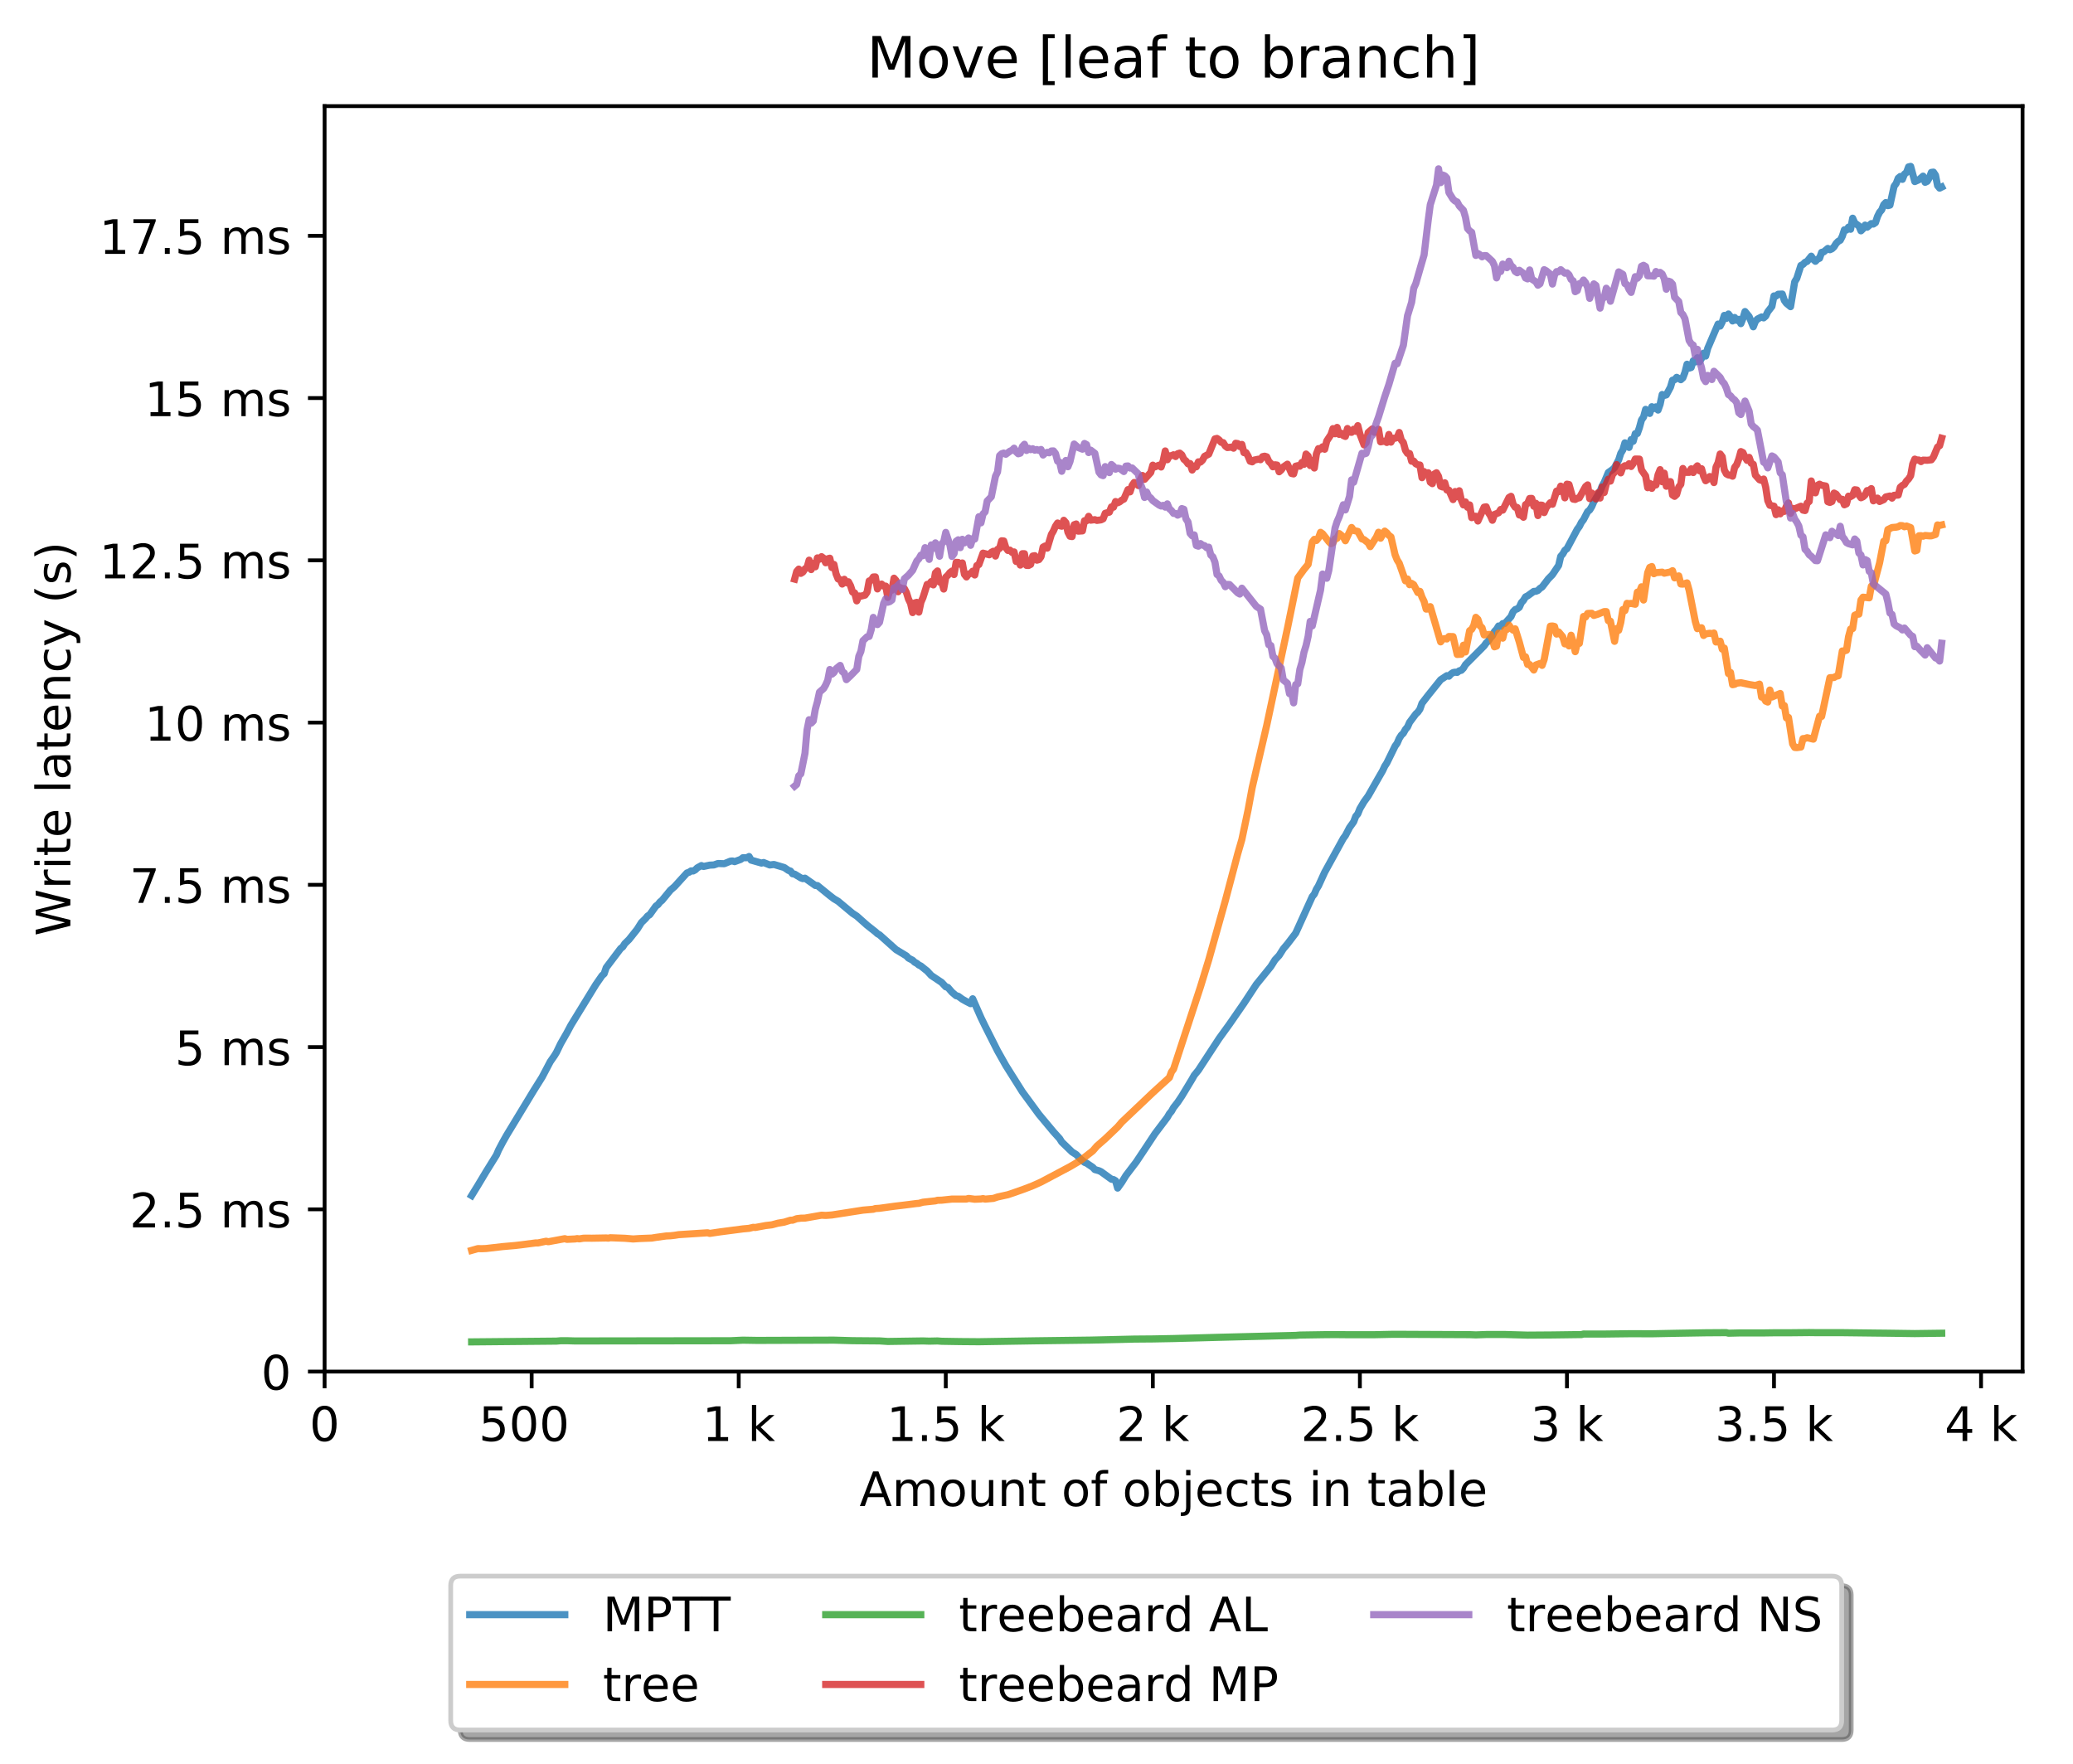 <?xml version="1.0" encoding="utf-8" standalone="no"?>
<!DOCTYPE svg PUBLIC "-//W3C//DTD SVG 1.1//EN"
  "http://www.w3.org/Graphics/SVG/1.1/DTD/svg11.dtd">
<!-- Created with matplotlib (http://matplotlib.org/) -->
<svg height="371pt" version="1.1" viewBox="0 0 436 371" width="436pt" xmlns="http://www.w3.org/2000/svg" xmlns:xlink="http://www.w3.org/1999/xlink">
 <defs>
  <style type="text/css">
*{stroke-linecap:butt;stroke-linejoin:round;}
  </style>
 </defs>
 <g id="figure_1">
  <g id="patch_1">
   <path d="M 0 371.002 
L 436.092 371.002 
L 436.092 0 
L 0 0 
z
" style="fill:#ffffff;"/>
  </g>
  <g id="axes_1">
   <g id="patch_2">
    <path d="M 68.272 288.43 
L 425.392 288.43 
L 425.392 22.318 
L 68.272 22.318 
z
" style="fill:#ffffff;"/>
   </g>
   <g id="matplotlib.axis_1">
    <g id="xtick_1">
     <g id="line2d_1">
      <defs>
       <path d="M 0 0 
L 0 3.5 
" id="m8c658ba14e" style="stroke:#000000;stroke-width:0.8;"/>
      </defs>
      <g>
       <use style="stroke:#000000;stroke-width:0.8;" x="68.272" xlink:href="#m8c658ba14e" y="288.43"/>
      </g>
     </g>
     <g id="text_1">
      <!-- 0 -->
      <defs>
       <path d="M 31.781 66.406 
Q 24.172 66.406 20.328 58.906 
Q 16.5 51.422 16.5 36.375 
Q 16.5 21.391 20.328 13.891 
Q 24.172 6.391 31.781 6.391 
Q 39.453 6.391 43.281 13.891 
Q 47.125 21.391 47.125 36.375 
Q 47.125 51.422 43.281 58.906 
Q 39.453 66.406 31.781 66.406 
z
M 31.781 74.219 
Q 44.047 74.219 50.516 64.516 
Q 56.984 54.828 56.984 36.375 
Q 56.984 17.969 50.516 8.266 
Q 44.047 -1.422 31.781 -1.422 
Q 19.531 -1.422 13.062 8.266 
Q 6.594 17.969 6.594 36.375 
Q 6.594 54.828 13.062 64.516 
Q 19.531 74.219 31.781 74.219 
z
" id="DejaVuSans-30"/>
      </defs>
      <g transform="translate(65.091 303.029)scale(0.1 -0.1)">
       <use xlink:href="#DejaVuSans-30"/>
      </g>
     </g>
    </g>
    <g id="xtick_2">
     <g id="line2d_2">
      <g>
       <use style="stroke:#000000;stroke-width:0.8;" x="111.82" xlink:href="#m8c658ba14e" y="288.43"/>
      </g>
     </g>
     <g id="text_2">
      <!-- 500  -->
      <defs>
       <path d="M 10.797 72.906 
L 49.516 72.906 
L 49.516 64.594 
L 19.828 64.594 
L 19.828 46.734 
Q 21.969 47.469 24.109 47.828 
Q 26.266 48.188 28.422 48.188 
Q 40.625 48.188 47.75 41.5 
Q 54.891 34.812 54.891 23.391 
Q 54.891 11.625 47.562 5.094 
Q 40.234 -1.422 26.906 -1.422 
Q 22.312 -1.422 17.547 -0.641 
Q 12.797 0.141 7.719 1.703 
L 7.719 11.625 
Q 12.109 9.234 16.797 8.062 
Q 21.484 6.891 26.703 6.891 
Q 35.156 6.891 40.078 11.328 
Q 45.016 15.766 45.016 23.391 
Q 45.016 31 40.078 35.438 
Q 35.156 39.891 26.703 39.891 
Q 22.75 39.891 18.812 39.016 
Q 14.891 38.141 10.797 36.281 
z
" id="DejaVuSans-35"/>
       <path id="DejaVuSans-20"/>
      </defs>
      <g transform="translate(100.688 303.029)scale(0.1 -0.1)">
       <use xlink:href="#DejaVuSans-35"/>
       <use x="63.623" xlink:href="#DejaVuSans-30"/>
       <use x="127.246" xlink:href="#DejaVuSans-30"/>
       <use x="190.869" xlink:href="#DejaVuSans-20"/>
      </g>
     </g>
    </g>
    <g id="xtick_3">
     <g id="line2d_3">
      <g>
       <use style="stroke:#000000;stroke-width:0.8;" x="155.369" xlink:href="#m8c658ba14e" y="288.43"/>
      </g>
     </g>
     <g id="text_3">
      <!-- 1 k -->
      <defs>
       <path d="M 12.406 8.297 
L 28.516 8.297 
L 28.516 63.922 
L 10.984 60.406 
L 10.984 69.391 
L 28.422 72.906 
L 38.281 72.906 
L 38.281 8.297 
L 54.391 8.297 
L 54.391 0 
L 12.406 0 
z
" id="DejaVuSans-31"/>
       <path d="M 9.078 75.984 
L 18.109 75.984 
L 18.109 31.109 
L 44.922 54.688 
L 56.391 54.688 
L 27.391 29.109 
L 57.625 0 
L 45.906 0 
L 18.109 26.703 
L 18.109 0 
L 9.078 0 
z
" id="DejaVuSans-6b"/>
      </defs>
      <g transform="translate(147.703 303.029)scale(0.1 -0.1)">
       <use xlink:href="#DejaVuSans-31"/>
       <use x="63.623" xlink:href="#DejaVuSans-20"/>
       <use x="95.41" xlink:href="#DejaVuSans-6b"/>
      </g>
     </g>
    </g>
    <g id="xtick_4">
     <g id="line2d_4">
      <g>
       <use style="stroke:#000000;stroke-width:0.8;" x="198.918" xlink:href="#m8c658ba14e" y="288.43"/>
      </g>
     </g>
     <g id="text_4">
      <!-- 1.5 k -->
      <defs>
       <path d="M 10.688 12.406 
L 21 12.406 
L 21 0 
L 10.688 0 
z
" id="DejaVuSans-2e"/>
      </defs>
      <g transform="translate(186.482 303.029)scale(0.1 -0.1)">
       <use xlink:href="#DejaVuSans-31"/>
       <use x="63.623" xlink:href="#DejaVuSans-2e"/>
       <use x="95.41" xlink:href="#DejaVuSans-35"/>
       <use x="159.033" xlink:href="#DejaVuSans-20"/>
       <use x="190.82" xlink:href="#DejaVuSans-6b"/>
      </g>
     </g>
    </g>
    <g id="xtick_5">
     <g id="line2d_5">
      <g>
       <use style="stroke:#000000;stroke-width:0.8;" x="242.466" xlink:href="#m8c658ba14e" y="288.43"/>
      </g>
     </g>
     <g id="text_5">
      <!-- 2 k -->
      <defs>
       <path d="M 19.188 8.297 
L 53.609 8.297 
L 53.609 0 
L 7.328 0 
L 7.328 8.297 
Q 12.938 14.109 22.625 23.891 
Q 32.328 33.688 34.812 36.531 
Q 39.547 41.844 41.422 45.531 
Q 43.312 49.219 43.312 52.781 
Q 43.312 58.594 39.234 62.25 
Q 35.156 65.922 28.609 65.922 
Q 23.969 65.922 18.812 64.312 
Q 13.672 62.703 7.812 59.422 
L 7.812 69.391 
Q 13.766 71.781 18.938 73 
Q 24.125 74.219 28.422 74.219 
Q 39.75 74.219 46.484 68.547 
Q 53.219 62.891 53.219 53.422 
Q 53.219 48.922 51.531 44.891 
Q 49.859 40.875 45.406 35.406 
Q 44.188 33.984 37.641 27.219 
Q 31.109 20.453 19.188 8.297 
z
" id="DejaVuSans-32"/>
      </defs>
      <g transform="translate(234.801 303.029)scale(0.1 -0.1)">
       <use xlink:href="#DejaVuSans-32"/>
       <use x="63.623" xlink:href="#DejaVuSans-20"/>
       <use x="95.41" xlink:href="#DejaVuSans-6b"/>
      </g>
     </g>
    </g>
    <g id="xtick_6">
     <g id="line2d_6">
      <g>
       <use style="stroke:#000000;stroke-width:0.8;" x="286.015" xlink:href="#m8c658ba14e" y="288.43"/>
      </g>
     </g>
     <g id="text_6">
      <!-- 2.5 k -->
      <g transform="translate(273.579 303.029)scale(0.1 -0.1)">
       <use xlink:href="#DejaVuSans-32"/>
       <use x="63.623" xlink:href="#DejaVuSans-2e"/>
       <use x="95.41" xlink:href="#DejaVuSans-35"/>
       <use x="159.033" xlink:href="#DejaVuSans-20"/>
       <use x="190.82" xlink:href="#DejaVuSans-6b"/>
      </g>
     </g>
    </g>
    <g id="xtick_7">
     <g id="line2d_7">
      <g>
       <use style="stroke:#000000;stroke-width:0.8;" x="329.563" xlink:href="#m8c658ba14e" y="288.43"/>
      </g>
     </g>
     <g id="text_7">
      <!-- 3 k -->
      <defs>
       <path d="M 40.578 39.312 
Q 47.656 37.797 51.625 33 
Q 55.609 28.219 55.609 21.188 
Q 55.609 10.406 48.188 4.484 
Q 40.766 -1.422 27.094 -1.422 
Q 22.516 -1.422 17.656 -0.516 
Q 12.797 0.391 7.625 2.203 
L 7.625 11.719 
Q 11.719 9.328 16.594 8.109 
Q 21.484 6.891 26.812 6.891 
Q 36.078 6.891 40.938 10.547 
Q 45.797 14.203 45.797 21.188 
Q 45.797 27.641 41.281 31.266 
Q 36.766 34.906 28.719 34.906 
L 20.219 34.906 
L 20.219 43.016 
L 29.109 43.016 
Q 36.375 43.016 40.234 45.922 
Q 44.094 48.828 44.094 54.297 
Q 44.094 59.906 40.109 62.906 
Q 36.141 65.922 28.719 65.922 
Q 24.656 65.922 20.016 65.031 
Q 15.375 64.156 9.812 62.312 
L 9.812 71.094 
Q 15.438 72.656 20.344 73.438 
Q 25.25 74.219 29.594 74.219 
Q 40.828 74.219 47.359 69.109 
Q 53.906 64.016 53.906 55.328 
Q 53.906 49.266 50.438 45.094 
Q 46.969 40.922 40.578 39.312 
z
" id="DejaVuSans-33"/>
      </defs>
      <g transform="translate(321.898 303.029)scale(0.1 -0.1)">
       <use xlink:href="#DejaVuSans-33"/>
       <use x="63.623" xlink:href="#DejaVuSans-20"/>
       <use x="95.41" xlink:href="#DejaVuSans-6b"/>
      </g>
     </g>
    </g>
    <g id="xtick_8">
     <g id="line2d_8">
      <g>
       <use style="stroke:#000000;stroke-width:0.8;" x="373.112" xlink:href="#m8c658ba14e" y="288.43"/>
      </g>
     </g>
     <g id="text_8">
      <!-- 3.5 k -->
      <g transform="translate(360.676 303.029)scale(0.1 -0.1)">
       <use xlink:href="#DejaVuSans-33"/>
       <use x="63.623" xlink:href="#DejaVuSans-2e"/>
       <use x="95.41" xlink:href="#DejaVuSans-35"/>
       <use x="159.033" xlink:href="#DejaVuSans-20"/>
       <use x="190.82" xlink:href="#DejaVuSans-6b"/>
      </g>
     </g>
    </g>
    <g id="xtick_9">
     <g id="line2d_9">
      <g>
       <use style="stroke:#000000;stroke-width:0.8;" x="416.66" xlink:href="#m8c658ba14e" y="288.43"/>
      </g>
     </g>
     <g id="text_9">
      <!-- 4 k -->
      <defs>
       <path d="M 37.797 64.312 
L 12.891 25.391 
L 37.797 25.391 
z
M 35.203 72.906 
L 47.609 72.906 
L 47.609 25.391 
L 58.016 25.391 
L 58.016 17.188 
L 47.609 17.188 
L 47.609 0 
L 37.797 0 
L 37.797 17.188 
L 4.891 17.188 
L 4.891 26.703 
z
" id="DejaVuSans-34"/>
      </defs>
      <g transform="translate(408.995 303.029)scale(0.1 -0.1)">
       <use xlink:href="#DejaVuSans-34"/>
       <use x="63.623" xlink:href="#DejaVuSans-20"/>
       <use x="95.41" xlink:href="#DejaVuSans-6b"/>
      </g>
     </g>
    </g>
    <g id="text_10">
     <!-- Amount of objects in table -->
     <defs>
      <path d="M 34.188 63.188 
L 20.797 26.906 
L 47.609 26.906 
z
M 28.609 72.906 
L 39.797 72.906 
L 67.578 0 
L 57.328 0 
L 50.688 18.703 
L 17.828 18.703 
L 11.188 0 
L 0.781 0 
z
" id="DejaVuSans-41"/>
      <path d="M 52 44.188 
Q 55.375 50.25 60.062 53.125 
Q 64.75 56 71.094 56 
Q 79.641 56 84.281 50.016 
Q 88.922 44.047 88.922 33.016 
L 88.922 0 
L 79.891 0 
L 79.891 32.719 
Q 79.891 40.578 77.094 44.375 
Q 74.312 48.188 68.609 48.188 
Q 61.625 48.188 57.562 43.547 
Q 53.516 38.922 53.516 30.906 
L 53.516 0 
L 44.484 0 
L 44.484 32.719 
Q 44.484 40.625 41.703 44.406 
Q 38.922 48.188 33.109 48.188 
Q 26.219 48.188 22.156 43.531 
Q 18.109 38.875 18.109 30.906 
L 18.109 0 
L 9.078 0 
L 9.078 54.688 
L 18.109 54.688 
L 18.109 46.188 
Q 21.188 51.219 25.484 53.609 
Q 29.781 56 35.688 56 
Q 41.656 56 45.828 52.969 
Q 50 49.953 52 44.188 
z
" id="DejaVuSans-6d"/>
      <path d="M 30.609 48.391 
Q 23.391 48.391 19.188 42.75 
Q 14.984 37.109 14.984 27.297 
Q 14.984 17.484 19.156 11.844 
Q 23.344 6.203 30.609 6.203 
Q 37.797 6.203 41.984 11.859 
Q 46.188 17.531 46.188 27.297 
Q 46.188 37.016 41.984 42.703 
Q 37.797 48.391 30.609 48.391 
z
M 30.609 56 
Q 42.328 56 49.016 48.375 
Q 55.719 40.766 55.719 27.297 
Q 55.719 13.875 49.016 6.219 
Q 42.328 -1.422 30.609 -1.422 
Q 18.844 -1.422 12.172 6.219 
Q 5.516 13.875 5.516 27.297 
Q 5.516 40.766 12.172 48.375 
Q 18.844 56 30.609 56 
z
" id="DejaVuSans-6f"/>
      <path d="M 8.5 21.578 
L 8.5 54.688 
L 17.484 54.688 
L 17.484 21.922 
Q 17.484 14.156 20.5 10.266 
Q 23.531 6.391 29.594 6.391 
Q 36.859 6.391 41.078 11.031 
Q 45.312 15.672 45.312 23.688 
L 45.312 54.688 
L 54.297 54.688 
L 54.297 0 
L 45.312 0 
L 45.312 8.406 
Q 42.047 3.422 37.719 1 
Q 33.406 -1.422 27.688 -1.422 
Q 18.266 -1.422 13.375 4.438 
Q 8.5 10.297 8.5 21.578 
z
M 31.109 56 
z
" id="DejaVuSans-75"/>
      <path d="M 54.891 33.016 
L 54.891 0 
L 45.906 0 
L 45.906 32.719 
Q 45.906 40.484 42.875 44.328 
Q 39.844 48.188 33.797 48.188 
Q 26.516 48.188 22.312 43.547 
Q 18.109 38.922 18.109 30.906 
L 18.109 0 
L 9.078 0 
L 9.078 54.688 
L 18.109 54.688 
L 18.109 46.188 
Q 21.344 51.125 25.703 53.562 
Q 30.078 56 35.797 56 
Q 45.219 56 50.047 50.172 
Q 54.891 44.344 54.891 33.016 
z
" id="DejaVuSans-6e"/>
      <path d="M 18.312 70.219 
L 18.312 54.688 
L 36.812 54.688 
L 36.812 47.703 
L 18.312 47.703 
L 18.312 18.016 
Q 18.312 11.328 20.141 9.422 
Q 21.969 7.516 27.594 7.516 
L 36.812 7.516 
L 36.812 0 
L 27.594 0 
Q 17.188 0 13.234 3.875 
Q 9.281 7.766 9.281 18.016 
L 9.281 47.703 
L 2.688 47.703 
L 2.688 54.688 
L 9.281 54.688 
L 9.281 70.219 
z
" id="DejaVuSans-74"/>
      <path d="M 37.109 75.984 
L 37.109 68.5 
L 28.516 68.5 
Q 23.688 68.5 21.797 66.547 
Q 19.922 64.594 19.922 59.516 
L 19.922 54.688 
L 34.719 54.688 
L 34.719 47.703 
L 19.922 47.703 
L 19.922 0 
L 10.891 0 
L 10.891 47.703 
L 2.297 47.703 
L 2.297 54.688 
L 10.891 54.688 
L 10.891 58.5 
Q 10.891 67.625 15.141 71.797 
Q 19.391 75.984 28.609 75.984 
z
" id="DejaVuSans-66"/>
      <path d="M 48.688 27.297 
Q 48.688 37.203 44.609 42.844 
Q 40.531 48.484 33.406 48.484 
Q 26.266 48.484 22.188 42.844 
Q 18.109 37.203 18.109 27.297 
Q 18.109 17.391 22.188 11.75 
Q 26.266 6.109 33.406 6.109 
Q 40.531 6.109 44.609 11.75 
Q 48.688 17.391 48.688 27.297 
z
M 18.109 46.391 
Q 20.953 51.266 25.266 53.625 
Q 29.594 56 35.594 56 
Q 45.562 56 51.781 48.094 
Q 58.016 40.188 58.016 27.297 
Q 58.016 14.406 51.781 6.484 
Q 45.562 -1.422 35.594 -1.422 
Q 29.594 -1.422 25.266 0.953 
Q 20.953 3.328 18.109 8.203 
L 18.109 0 
L 9.078 0 
L 9.078 75.984 
L 18.109 75.984 
z
" id="DejaVuSans-62"/>
      <path d="M 9.422 54.688 
L 18.406 54.688 
L 18.406 -0.984 
Q 18.406 -11.422 14.422 -16.109 
Q 10.453 -20.797 1.609 -20.797 
L -1.812 -20.797 
L -1.812 -13.188 
L 0.594 -13.188 
Q 5.719 -13.188 7.562 -10.812 
Q 9.422 -8.453 9.422 -0.984 
z
M 9.422 75.984 
L 18.406 75.984 
L 18.406 64.594 
L 9.422 64.594 
z
" id="DejaVuSans-6a"/>
      <path d="M 56.203 29.594 
L 56.203 25.203 
L 14.891 25.203 
Q 15.484 15.922 20.484 11.062 
Q 25.484 6.203 34.422 6.203 
Q 39.594 6.203 44.453 7.469 
Q 49.312 8.734 54.109 11.281 
L 54.109 2.781 
Q 49.266 0.734 44.188 -0.344 
Q 39.109 -1.422 33.891 -1.422 
Q 20.797 -1.422 13.156 6.188 
Q 5.516 13.812 5.516 26.812 
Q 5.516 40.234 12.766 48.109 
Q 20.016 56 32.328 56 
Q 43.359 56 49.781 48.891 
Q 56.203 41.797 56.203 29.594 
z
M 47.219 32.234 
Q 47.125 39.594 43.094 43.984 
Q 39.062 48.391 32.422 48.391 
Q 24.906 48.391 20.391 44.141 
Q 15.875 39.891 15.188 32.172 
z
" id="DejaVuSans-65"/>
      <path d="M 48.781 52.594 
L 48.781 44.188 
Q 44.969 46.297 41.141 47.344 
Q 37.312 48.391 33.406 48.391 
Q 24.656 48.391 19.812 42.844 
Q 14.984 37.312 14.984 27.297 
Q 14.984 17.281 19.812 11.734 
Q 24.656 6.203 33.406 6.203 
Q 37.312 6.203 41.141 7.25 
Q 44.969 8.297 48.781 10.406 
L 48.781 2.094 
Q 45.016 0.344 40.984 -0.531 
Q 36.969 -1.422 32.422 -1.422 
Q 20.062 -1.422 12.781 6.344 
Q 5.516 14.109 5.516 27.297 
Q 5.516 40.672 12.859 48.328 
Q 20.219 56 33.016 56 
Q 37.156 56 41.109 55.141 
Q 45.062 54.297 48.781 52.594 
z
" id="DejaVuSans-63"/>
      <path d="M 44.281 53.078 
L 44.281 44.578 
Q 40.484 46.531 36.375 47.5 
Q 32.281 48.484 27.875 48.484 
Q 21.188 48.484 17.844 46.438 
Q 14.5 44.391 14.5 40.281 
Q 14.5 37.156 16.891 35.375 
Q 19.281 33.594 26.516 31.984 
L 29.594 31.297 
Q 39.156 29.25 43.188 25.516 
Q 47.219 21.781 47.219 15.094 
Q 47.219 7.469 41.188 3.016 
Q 35.156 -1.422 24.609 -1.422 
Q 20.219 -1.422 15.453 -0.562 
Q 10.688 0.297 5.422 2 
L 5.422 11.281 
Q 10.406 8.688 15.234 7.391 
Q 20.062 6.109 24.812 6.109 
Q 31.156 6.109 34.562 8.281 
Q 37.984 10.453 37.984 14.406 
Q 37.984 18.062 35.516 20.016 
Q 33.062 21.969 24.703 23.781 
L 21.578 24.516 
Q 13.234 26.266 9.516 29.906 
Q 5.812 33.547 5.812 39.891 
Q 5.812 47.609 11.281 51.797 
Q 16.75 56 26.812 56 
Q 31.781 56 36.172 55.266 
Q 40.578 54.547 44.281 53.078 
z
" id="DejaVuSans-73"/>
      <path d="M 9.422 54.688 
L 18.406 54.688 
L 18.406 0 
L 9.422 0 
z
M 9.422 75.984 
L 18.406 75.984 
L 18.406 64.594 
L 9.422 64.594 
z
" id="DejaVuSans-69"/>
      <path d="M 34.281 27.484 
Q 23.391 27.484 19.188 25 
Q 14.984 22.516 14.984 16.5 
Q 14.984 11.719 18.141 8.906 
Q 21.297 6.109 26.703 6.109 
Q 34.188 6.109 38.703 11.406 
Q 43.219 16.703 43.219 25.484 
L 43.219 27.484 
z
M 52.203 31.203 
L 52.203 0 
L 43.219 0 
L 43.219 8.297 
Q 40.141 3.328 35.547 0.953 
Q 30.953 -1.422 24.312 -1.422 
Q 15.922 -1.422 10.953 3.297 
Q 6 8.016 6 15.922 
Q 6 25.141 12.172 29.828 
Q 18.359 34.516 30.609 34.516 
L 43.219 34.516 
L 43.219 35.406 
Q 43.219 41.609 39.141 45 
Q 35.062 48.391 27.688 48.391 
Q 23 48.391 18.547 47.266 
Q 14.109 46.141 10.016 43.891 
L 10.016 52.203 
Q 14.938 54.109 19.578 55.047 
Q 24.219 56 28.609 56 
Q 40.484 56 46.344 49.844 
Q 52.203 43.703 52.203 31.203 
z
" id="DejaVuSans-61"/>
      <path d="M 9.422 75.984 
L 18.406 75.984 
L 18.406 0 
L 9.422 0 
z
" id="DejaVuSans-6c"/>
     </defs>
     <g transform="translate(180.773 316.707)scale(0.1 -0.1)">
      <use xlink:href="#DejaVuSans-41"/>
      <use x="68.408" xlink:href="#DejaVuSans-6d"/>
      <use x="165.82" xlink:href="#DejaVuSans-6f"/>
      <use x="227.002" xlink:href="#DejaVuSans-75"/>
      <use x="290.381" xlink:href="#DejaVuSans-6e"/>
      <use x="353.76" xlink:href="#DejaVuSans-74"/>
      <use x="392.969" xlink:href="#DejaVuSans-20"/>
      <use x="424.756" xlink:href="#DejaVuSans-6f"/>
      <use x="485.938" xlink:href="#DejaVuSans-66"/>
      <use x="521.143" xlink:href="#DejaVuSans-20"/>
      <use x="552.93" xlink:href="#DejaVuSans-6f"/>
      <use x="614.111" xlink:href="#DejaVuSans-62"/>
      <use x="677.588" xlink:href="#DejaVuSans-6a"/>
      <use x="705.371" xlink:href="#DejaVuSans-65"/>
      <use x="766.895" xlink:href="#DejaVuSans-63"/>
      <use x="821.875" xlink:href="#DejaVuSans-74"/>
      <use x="861.084" xlink:href="#DejaVuSans-73"/>
      <use x="913.184" xlink:href="#DejaVuSans-20"/>
      <use x="944.971" xlink:href="#DejaVuSans-69"/>
      <use x="972.754" xlink:href="#DejaVuSans-6e"/>
      <use x="1036.133" xlink:href="#DejaVuSans-20"/>
      <use x="1067.92" xlink:href="#DejaVuSans-74"/>
      <use x="1107.129" xlink:href="#DejaVuSans-61"/>
      <use x="1168.408" xlink:href="#DejaVuSans-62"/>
      <use x="1231.885" xlink:href="#DejaVuSans-6c"/>
      <use x="1259.668" xlink:href="#DejaVuSans-65"/>
     </g>
    </g>
   </g>
   <g id="matplotlib.axis_2">
    <g id="ytick_1">
     <g id="line2d_10">
      <defs>
       <path d="M 0 0 
L -3.5 0 
" id="mc093066eab" style="stroke:#000000;stroke-width:0.8;"/>
      </defs>
      <g>
       <use style="stroke:#000000;stroke-width:0.8;" x="68.272" xlink:href="#mc093066eab" y="288.43"/>
      </g>
     </g>
     <g id="text_11">
      <!-- 0 -->
      <g transform="translate(54.909 292.229)scale(0.1 -0.1)">
       <use xlink:href="#DejaVuSans-30"/>
      </g>
     </g>
    </g>
    <g id="ytick_2">
     <g id="line2d_11">
      <g>
       <use style="stroke:#000000;stroke-width:0.8;" x="68.272" xlink:href="#mc093066eab" y="254.31"/>
      </g>
     </g>
     <g id="text_12">
      <!-- 2.5 ms -->
      <g transform="translate(27.241 258.109)scale(0.1 -0.1)">
       <use xlink:href="#DejaVuSans-32"/>
       <use x="63.623" xlink:href="#DejaVuSans-2e"/>
       <use x="95.41" xlink:href="#DejaVuSans-35"/>
       <use x="159.033" xlink:href="#DejaVuSans-20"/>
       <use x="190.82" xlink:href="#DejaVuSans-6d"/>
       <use x="288.232" xlink:href="#DejaVuSans-73"/>
      </g>
     </g>
    </g>
    <g id="ytick_3">
     <g id="line2d_12">
      <g>
       <use style="stroke:#000000;stroke-width:0.8;" x="68.272" xlink:href="#mc093066eab" y="220.19"/>
      </g>
     </g>
     <g id="text_13">
      <!-- 5 ms -->
      <g transform="translate(36.781 223.989)scale(0.1 -0.1)">
       <use xlink:href="#DejaVuSans-35"/>
       <use x="63.623" xlink:href="#DejaVuSans-20"/>
       <use x="95.41" xlink:href="#DejaVuSans-6d"/>
       <use x="192.822" xlink:href="#DejaVuSans-73"/>
      </g>
     </g>
    </g>
    <g id="ytick_4">
     <g id="line2d_13">
      <g>
       <use style="stroke:#000000;stroke-width:0.8;" x="68.272" xlink:href="#mc093066eab" y="186.07"/>
      </g>
     </g>
     <g id="text_14">
      <!-- 7.5 ms -->
      <defs>
       <path d="M 8.203 72.906 
L 55.078 72.906 
L 55.078 68.703 
L 28.609 0 
L 18.312 0 
L 43.219 64.594 
L 8.203 64.594 
z
" id="DejaVuSans-37"/>
      </defs>
      <g transform="translate(27.241 189.869)scale(0.1 -0.1)">
       <use xlink:href="#DejaVuSans-37"/>
       <use x="63.623" xlink:href="#DejaVuSans-2e"/>
       <use x="95.41" xlink:href="#DejaVuSans-35"/>
       <use x="159.033" xlink:href="#DejaVuSans-20"/>
       <use x="190.82" xlink:href="#DejaVuSans-6d"/>
       <use x="288.232" xlink:href="#DejaVuSans-73"/>
      </g>
     </g>
    </g>
    <g id="ytick_5">
     <g id="line2d_14">
      <g>
       <use style="stroke:#000000;stroke-width:0.8;" x="68.272" xlink:href="#mc093066eab" y="151.95"/>
      </g>
     </g>
     <g id="text_15">
      <!-- 10 ms -->
      <g transform="translate(30.419 155.75)scale(0.1 -0.1)">
       <use xlink:href="#DejaVuSans-31"/>
       <use x="63.623" xlink:href="#DejaVuSans-30"/>
       <use x="127.246" xlink:href="#DejaVuSans-20"/>
       <use x="159.033" xlink:href="#DejaVuSans-6d"/>
       <use x="256.445" xlink:href="#DejaVuSans-73"/>
      </g>
     </g>
    </g>
    <g id="ytick_6">
     <g id="line2d_15">
      <g>
       <use style="stroke:#000000;stroke-width:0.8;" x="68.272" xlink:href="#mc093066eab" y="117.83"/>
      </g>
     </g>
     <g id="text_16">
      <!-- 12.5 ms -->
      <g transform="translate(20.878 121.63)scale(0.1 -0.1)">
       <use xlink:href="#DejaVuSans-31"/>
       <use x="63.623" xlink:href="#DejaVuSans-32"/>
       <use x="127.246" xlink:href="#DejaVuSans-2e"/>
       <use x="159.033" xlink:href="#DejaVuSans-35"/>
       <use x="222.656" xlink:href="#DejaVuSans-20"/>
       <use x="254.443" xlink:href="#DejaVuSans-6d"/>
       <use x="351.855" xlink:href="#DejaVuSans-73"/>
      </g>
     </g>
    </g>
    <g id="ytick_7">
     <g id="line2d_16">
      <g>
       <use style="stroke:#000000;stroke-width:0.8;" x="68.272" xlink:href="#mc093066eab" y="83.71"/>
      </g>
     </g>
     <g id="text_17">
      <!-- 15 ms -->
      <g transform="translate(30.419 87.51)scale(0.1 -0.1)">
       <use xlink:href="#DejaVuSans-31"/>
       <use x="63.623" xlink:href="#DejaVuSans-35"/>
       <use x="127.246" xlink:href="#DejaVuSans-20"/>
       <use x="159.033" xlink:href="#DejaVuSans-6d"/>
       <use x="256.445" xlink:href="#DejaVuSans-73"/>
      </g>
     </g>
    </g>
    <g id="ytick_8">
     <g id="line2d_17">
      <g>
       <use style="stroke:#000000;stroke-width:0.8;" x="68.272" xlink:href="#mc093066eab" y="49.59"/>
      </g>
     </g>
     <g id="text_18">
      <!-- 17.5 ms -->
      <g transform="translate(20.878 53.39)scale(0.1 -0.1)">
       <use xlink:href="#DejaVuSans-31"/>
       <use x="63.623" xlink:href="#DejaVuSans-37"/>
       <use x="127.246" xlink:href="#DejaVuSans-2e"/>
       <use x="159.033" xlink:href="#DejaVuSans-35"/>
       <use x="222.656" xlink:href="#DejaVuSans-20"/>
       <use x="254.443" xlink:href="#DejaVuSans-6d"/>
       <use x="351.855" xlink:href="#DejaVuSans-73"/>
      </g>
     </g>
    </g>
    <g id="text_19">
     <!-- Write latency (s) -->
     <defs>
      <path d="M 3.328 72.906 
L 13.281 72.906 
L 28.609 11.281 
L 43.891 72.906 
L 54.984 72.906 
L 70.312 11.281 
L 85.594 72.906 
L 95.609 72.906 
L 77.297 0 
L 64.891 0 
L 49.516 63.281 
L 33.984 0 
L 21.578 0 
z
" id="DejaVuSans-57"/>
      <path d="M 41.109 46.297 
Q 39.594 47.172 37.812 47.578 
Q 36.031 48 33.891 48 
Q 26.266 48 22.188 43.047 
Q 18.109 38.094 18.109 28.812 
L 18.109 0 
L 9.078 0 
L 9.078 54.688 
L 18.109 54.688 
L 18.109 46.188 
Q 20.953 51.172 25.484 53.578 
Q 30.031 56 36.531 56 
Q 37.453 56 38.578 55.875 
Q 39.703 55.766 41.062 55.516 
z
" id="DejaVuSans-72"/>
      <path d="M 32.172 -5.078 
Q 28.375 -14.844 24.75 -17.812 
Q 21.141 -20.797 15.094 -20.797 
L 7.906 -20.797 
L 7.906 -13.281 
L 13.188 -13.281 
Q 16.891 -13.281 18.938 -11.516 
Q 21 -9.766 23.484 -3.219 
L 25.094 0.875 
L 2.984 54.688 
L 12.5 54.688 
L 29.594 11.922 
L 46.688 54.688 
L 56.203 54.688 
z
" id="DejaVuSans-79"/>
      <path d="M 31 75.875 
Q 24.469 64.656 21.281 53.656 
Q 18.109 42.672 18.109 31.391 
Q 18.109 20.125 21.312 9.062 
Q 24.516 -2 31 -13.188 
L 23.188 -13.188 
Q 15.875 -1.703 12.234 9.375 
Q 8.594 20.453 8.594 31.391 
Q 8.594 42.281 12.203 53.312 
Q 15.828 64.359 23.188 75.875 
z
" id="DejaVuSans-28"/>
      <path d="M 8.016 75.875 
L 15.828 75.875 
Q 23.141 64.359 26.781 53.312 
Q 30.422 42.281 30.422 31.391 
Q 30.422 20.453 26.781 9.375 
Q 23.141 -1.703 15.828 -13.188 
L 8.016 -13.188 
Q 14.5 -2 17.703 9.062 
Q 20.906 20.125 20.906 31.391 
Q 20.906 42.672 17.703 53.656 
Q 14.5 64.656 8.016 75.875 
z
" id="DejaVuSans-29"/>
     </defs>
     <g transform="translate(14.798 196.848)rotate(-90)scale(0.1 -0.1)">
      <use xlink:href="#DejaVuSans-57"/>
      <use x="98.814" xlink:href="#DejaVuSans-72"/>
      <use x="139.928" xlink:href="#DejaVuSans-69"/>
      <use x="167.711" xlink:href="#DejaVuSans-74"/>
      <use x="206.92" xlink:href="#DejaVuSans-65"/>
      <use x="268.443" xlink:href="#DejaVuSans-20"/>
      <use x="300.23" xlink:href="#DejaVuSans-6c"/>
      <use x="328.014" xlink:href="#DejaVuSans-61"/>
      <use x="389.293" xlink:href="#DejaVuSans-74"/>
      <use x="428.502" xlink:href="#DejaVuSans-65"/>
      <use x="490.025" xlink:href="#DejaVuSans-6e"/>
      <use x="553.404" xlink:href="#DejaVuSans-63"/>
      <use x="608.385" xlink:href="#DejaVuSans-79"/>
      <use x="667.564" xlink:href="#DejaVuSans-20"/>
      <use x="699.352" xlink:href="#DejaVuSans-28"/>
      <use x="738.365" xlink:href="#DejaVuSans-73"/>
      <use x="790.465" xlink:href="#DejaVuSans-29"/>
     </g>
    </g>
   </g>
   <g id="line2d_18">
    <path clip-path="url(#p24bdd197e0)" d="M 99.191 251.416 
L 100.498 249.295 
L 102.24 246.392 
L 104.417 242.882 
L 104.853 241.858 
L 105.724 240.204 
L 106.595 238.662 
L 107.466 237.231 
L 112.256 229.328 
L 113.998 226.548 
L 115.74 223.246 
L 116.611 221.999 
L 117.046 221.284 
L 117.917 219.478 
L 119.224 217.195 
L 120.095 215.561 
L 125.32 207.043 
L 126.627 205.156 
L 127.062 204.77 
L 127.498 203.484 
L 130.546 199.451 
L 130.982 199.117 
L 131.417 198.428 
L 132.288 197.581 
L 134.03 195.395 
L 134.901 194.007 
L 135.772 193.16 
L 136.208 192.626 
L 136.643 192.36 
L 137.95 190.535 
L 138.385 190.231 
L 138.821 189.675 
L 139.256 189.323 
L 140.998 187.195 
L 141.869 186.442 
L 144.482 183.57 
L 144.917 183.435 
L 145.353 183.138 
L 145.788 183.158 
L 146.224 182.923 
L 146.659 182.495 
L 147.53 182.018 
L 147.966 182.208 
L 149.272 181.931 
L 150.143 181.886 
L 151.014 181.583 
L 152.321 181.629 
L 153.627 181.094 
L 154.063 181.048 
L 154.498 181.194 
L 155.804 180.72 
L 156.24 180.372 
L 157.111 180.363 
L 157.546 180.115 
L 157.982 180.877 
L 160.159 181.498 
L 160.595 181.374 
L 161.901 181.896 
L 162.772 181.785 
L 164.95 182.433 
L 165.821 183.033 
L 166.256 183.173 
L 166.692 183.744 
L 167.127 183.814 
L 168.434 184.612 
L 168.869 184.77 
L 169.305 184.665 
L 171.482 186.204 
L 171.917 186.217 
L 174.53 188.342 
L 175.401 189.006 
L 176.272 189.525 
L 179.321 192.069 
L 180.192 192.635 
L 182.369 194.57 
L 184.111 195.943 
L 184.547 196.345 
L 184.982 196.584 
L 188.466 199.699 
L 190.643 201.014 
L 191.079 201.478 
L 191.95 201.933 
L 192.385 202.349 
L 192.821 202.578 
L 193.256 202.934 
L 193.692 203.145 
L 194.563 203.848 
L 194.998 204.186 
L 195.869 205.133 
L 198.047 206.588 
L 198.918 207.515 
L 199.353 207.641 
L 200.224 208.646 
L 201.095 209.387 
L 201.53 209.488 
L 202.401 210.121 
L 203.272 210.614 
L 204.143 211.06 
L 204.579 210.03 
L 206.321 213.995 
L 207.192 215.786 
L 209.805 220.966 
L 211.547 224.064 
L 215.031 229.594 
L 218.514 234.338 
L 221.563 237.993 
L 222.869 239.442 
L 223.305 240.141 
L 225.482 242.241 
L 226.353 242.789 
L 227.224 243.689 
L 228.095 244.427 
L 228.531 244.593 
L 229.837 245.478 
L 230.273 245.949 
L 231.144 246.194 
L 231.579 246.398 
L 233.756 247.974 
L 234.192 248.045 
L 234.627 248.298 
L 235.063 249.842 
L 235.934 248.62 
L 236.805 247.205 
L 238.982 244.344 
L 241.16 241.07 
L 242.902 238.428 
L 245.515 234.963 
L 245.95 234.209 
L 246.386 233.691 
L 246.821 232.912 
L 247.692 231.801 
L 248.563 230.5 
L 250.74 226.898 
L 251.176 226.122 
L 252.047 225.058 
L 256.402 218.396 
L 258.579 215.386 
L 261.627 210.979 
L 264.24 207.004 
L 266.853 203.782 
L 267.289 203.245 
L 268.16 201.854 
L 269.031 200.92 
L 269.902 199.545 
L 270.773 198.512 
L 272.515 196.227 
L 275.999 188.546 
L 276.434 188.015 
L 276.869 186.994 
L 277.305 186.284 
L 278.611 183.422 
L 282.531 176.294 
L 282.966 175.71 
L 283.837 174.039 
L 284.708 172.82 
L 285.144 171.665 
L 285.579 171.151 
L 286.015 170.062 
L 286.886 168.592 
L 287.757 167.392 
L 289.934 163.567 
L 290.805 162.062 
L 291.241 161.121 
L 291.676 160.458 
L 293.418 156.898 
L 293.853 156.296 
L 294.289 155.287 
L 294.724 154.601 
L 295.16 154.189 
L 295.595 153.393 
L 296.031 152.88 
L 296.466 151.906 
L 297.773 150.151 
L 298.208 149.748 
L 298.644 149.122 
L 299.079 147.886 
L 300.386 146.197 
L 302.999 142.946 
L 304.305 142.085 
L 304.741 142.202 
L 305.176 141.728 
L 305.612 141.434 
L 306.047 141.349 
L 306.483 141.399 
L 306.918 141.06 
L 307.353 140.958 
L 307.789 140.507 
L 308.224 139.773 
L 312.144 135.825 
L 312.579 135.206 
L 313.015 134.815 
L 313.45 134.156 
L 313.886 133.699 
L 314.321 132.793 
L 314.757 132.338 
L 315.192 131.633 
L 315.628 131.739 
L 316.063 131.129 
L 316.499 131.104 
L 317.805 129.661 
L 318.241 128.648 
L 318.676 128.186 
L 319.112 128.034 
L 319.547 127.701 
L 319.983 126.726 
L 320.418 126.247 
L 320.854 125.519 
L 321.289 125.307 
L 322.595 124.362 
L 323.031 124.343 
L 323.466 124.168 
L 323.902 123.722 
L 324.337 123.445 
L 325.644 121.732 
L 326.515 120.843 
L 327.821 118.895 
L 328.257 116.991 
L 328.692 116.496 
L 329.128 115.718 
L 329.563 115.39 
L 331.741 111.297 
L 332.176 110.716 
L 332.612 109.843 
L 333.047 109.282 
L 333.918 107.59 
L 334.354 107.238 
L 334.789 106.519 
L 335.225 105.509 
L 336.531 103.327 
L 336.967 102.211 
L 337.402 101.428 
L 338.273 99.361 
L 339.144 98.751 
L 339.579 98.331 
L 340.45 96.692 
L 340.886 95.33 
L 341.321 94.609 
L 341.757 93.125 
L 342.192 93.484 
L 342.628 94.091 
L 343.063 92.432 
L 343.499 92.795 
L 343.934 91.192 
L 344.37 91.164 
L 344.805 89.939 
L 345.241 88.319 
L 345.676 87.7 
L 346.112 86.082 
L 346.547 86.394 
L 346.983 86.942 
L 347.418 85.524 
L 347.854 85.914 
L 348.289 85.551 
L 348.725 86.234 
L 349.16 85.023 
L 349.596 82.956 
L 350.031 83.155 
L 350.467 83.04 
L 351.338 81.416 
L 351.773 79.95 
L 352.209 79.849 
L 352.644 79.348 
L 353.515 79.848 
L 353.95 79.451 
L 354.386 78.307 
L 354.821 76.592 
L 355.257 77.419 
L 355.692 77.276 
L 356.128 75.867 
L 356.563 76.111 
L 356.999 75.232 
L 357.434 76.086 
L 357.87 75.38 
L 358.305 74.272 
L 358.741 74.882 
L 359.176 73.243 
L 361.354 68.145 
L 361.789 68.576 
L 362.225 67.714 
L 362.66 66.326 
L 363.096 66.959 
L 363.531 66.025 
L 363.967 66.594 
L 364.402 67.494 
L 364.838 66.764 
L 365.273 67.375 
L 365.709 67.152 
L 366.144 68.057 
L 366.58 66.968 
L 367.015 65.511 
L 367.886 66.578 
L 368.757 68.724 
L 369.192 67.6 
L 369.628 67.097 
L 370.499 66.651 
L 370.934 66.852 
L 371.37 66.473 
L 371.805 65.561 
L 372.676 64.436 
L 373.112 62.225 
L 373.547 62.253 
L 373.983 61.875 
L 374.854 61.834 
L 375.289 63.181 
L 375.725 63.769 
L 376.596 64.49 
L 377.467 59.254 
L 377.902 58.545 
L 378.773 55.819 
L 379.209 55.608 
L 379.644 55.152 
L 380.08 54.973 
L 380.951 53.874 
L 381.386 54.561 
L 381.822 54.949 
L 382.257 54.507 
L 382.693 54.315 
L 383.128 53.064 
L 383.563 52.969 
L 384.434 52.242 
L 384.87 52.518 
L 385.305 52.325 
L 385.741 51.903 
L 386.176 51.202 
L 386.612 50.756 
L 387.047 50.522 
L 387.483 49.673 
L 387.918 48.326 
L 388.354 48.372 
L 388.789 47.761 
L 389.225 48.21 
L 389.66 45.885 
L 390.096 46.883 
L 390.967 47.514 
L 391.402 48.543 
L 391.838 48.115 
L 392.273 47.337 
L 392.709 47.781 
L 393.58 47.02 
L 394.015 47.117 
L 394.451 46.82 
L 394.886 45.515 
L 395.322 44.639 
L 395.757 44.142 
L 396.193 43.037 
L 396.628 42.589 
L 397.064 43.242 
L 397.499 43.134 
L 398.37 39.182 
L 398.805 38.59 
L 399.241 37.47 
L 399.676 37.114 
L 400.112 37.721 
L 400.547 36.62 
L 400.983 36.272 
L 401.418 35.091 
L 401.854 34.99 
L 402.725 38.182 
L 403.596 37.797 
L 404.467 37.039 
L 404.902 38.341 
L 405.338 38.13 
L 405.773 37.407 
L 406.209 36.25 
L 406.644 36.195 
L 407.08 36.842 
L 407.515 39.028 
L 407.951 39.564 
L 408.386 39.338 
L 408.386 39.338 
" style="fill:none;opacity:0.8;stroke:#1f77b4;stroke-linecap:square;stroke-width:1.5;"/>
   </g>
   <g id="line2d_19">
    <path clip-path="url(#p24bdd197e0)" d="M 99.191 262.945 
L 100.498 262.571 
L 101.369 262.583 
L 102.24 262.546 
L 105.724 262.144 
L 108.337 261.917 
L 109.643 261.765 
L 112.691 261.369 
L 113.127 261.379 
L 114.869 261.016 
L 115.304 261.125 
L 118.788 260.478 
L 119.224 260.621 
L 120.966 260.538 
L 121.401 260.459 
L 121.837 260.526 
L 122.708 260.382 
L 123.579 260.37 
L 124.45 260.382 
L 127.498 260.328 
L 127.933 260.368 
L 128.369 260.282 
L 131.417 260.395 
L 132.288 260.463 
L 133.159 260.543 
L 134.466 260.452 
L 137.079 260.352 
L 137.95 260.208 
L 140.127 259.909 
L 140.998 259.871 
L 141.869 259.775 
L 142.74 259.634 
L 148.837 259.238 
L 149.272 259.371 
L 151.45 259.048 
L 156.24 258.423 
L 157.546 258.305 
L 158.417 258.092 
L 158.853 258.124 
L 161.03 257.718 
L 162.337 257.567 
L 163.643 257.216 
L 164.95 257 
L 166.256 256.596 
L 166.692 256.598 
L 167.563 256.276 
L 168.434 256.17 
L 169.305 256.153 
L 172.788 255.541 
L 173.659 255.59 
L 174.966 255.494 
L 181.498 254.476 
L 183.676 254.289 
L 184.111 254.144 
L 184.982 254.09 
L 188.03 253.67 
L 190.208 253.41 
L 192.821 253.076 
L 193.256 253.048 
L 194.127 252.808 
L 196.74 252.529 
L 197.176 252.404 
L 198.047 252.385 
L 200.224 252.152 
L 203.272 252.149 
L 203.708 252.014 
L 205.014 252.186 
L 206.321 252.132 
L 206.756 252.048 
L 207.192 252.163 
L 208.934 252.007 
L 209.805 251.713 
L 211.982 251.234 
L 213.289 250.794 
L 215.466 250.02 
L 217.208 249.35 
L 218.95 248.567 
L 225.047 245.333 
L 226.353 244.563 
L 227.224 244.055 
L 229.837 242.015 
L 230.708 241.006 
L 232.45 239.486 
L 235.063 236.986 
L 235.934 235.969 
L 242.466 229.774 
L 245.95 226.597 
L 246.386 225.416 
L 246.821 224.832 
L 252.482 207.532 
L 254.224 201.843 
L 257.708 189.423 
L 260.321 179.549 
L 261.192 176.54 
L 262.498 170.325 
L 263.369 165.602 
L 266.418 152.545 
L 268.16 144.388 
L 270.773 132.156 
L 272.95 121.532 
L 274.257 119.748 
L 275.128 118.69 
L 275.999 113.998 
L 276.434 113.416 
L 276.869 113.656 
L 277.305 113.134 
L 277.74 111.938 
L 278.176 112.248 
L 279.482 113.901 
L 279.918 114.335 
L 280.353 114.147 
L 280.789 113.312 
L 281.224 113.195 
L 281.66 112.198 
L 282.531 112.898 
L 282.966 113.715 
L 284.273 110.924 
L 284.708 111.551 
L 285.579 111.746 
L 286.45 113.331 
L 286.886 113.469 
L 287.757 114.16 
L 288.192 114.951 
L 289.499 112.919 
L 289.934 111.922 
L 290.37 113.183 
L 291.241 111.684 
L 291.676 112.047 
L 292.111 112.58 
L 292.547 112.901 
L 293.418 116.662 
L 293.853 117.749 
L 294.289 118.43 
L 295.595 122.144 
L 296.031 121.756 
L 296.466 122.958 
L 296.902 122.674 
L 297.337 122.956 
L 298.208 124.611 
L 298.644 124.351 
L 299.079 125.574 
L 299.515 126.454 
L 299.95 128.088 
L 300.386 128.057 
L 300.821 127.57 
L 302.128 132.013 
L 302.999 134.983 
L 303.434 134.391 
L 303.87 134.286 
L 304.305 134.368 
L 304.741 133.847 
L 305.612 133.869 
L 306.483 137.623 
L 307.353 137.573 
L 307.789 135.679 
L 308.224 137.098 
L 309.095 132.636 
L 309.531 132.331 
L 309.966 131.531 
L 310.402 129.816 
L 310.837 130.241 
L 311.273 131.602 
L 311.708 132.005 
L 312.144 133.525 
L 312.579 133.437 
L 313.45 133.423 
L 313.886 134.534 
L 314.321 136.022 
L 314.757 135.875 
L 315.192 133.144 
L 315.628 133.52 
L 316.063 134.201 
L 316.499 132.424 
L 316.934 132.372 
L 317.37 131.447 
L 317.805 132.09 
L 318.241 132.513 
L 318.676 132.24 
L 319.547 135.023 
L 320.418 138.253 
L 320.854 138.111 
L 321.289 139.72 
L 321.725 139.743 
L 322.595 140.897 
L 323.031 139.837 
L 323.902 139.52 
L 324.337 139.925 
L 324.773 138.685 
L 326.079 131.674 
L 326.515 131.634 
L 326.95 131.735 
L 327.386 133.341 
L 327.821 132.887 
L 328.692 133.923 
L 329.128 135.4 
L 329.563 135.326 
L 329.999 135.831 
L 330.434 133.578 
L 330.87 134.967 
L 331.305 137.042 
L 331.741 135.239 
L 332.176 135.301 
L 333.047 129.638 
L 333.483 129.745 
L 333.918 129 
L 334.789 128.968 
L 335.225 129.418 
L 336.096 129.149 
L 337.402 128.608 
L 337.837 128.609 
L 338.273 130.528 
L 338.708 130.629 
L 339.579 134.866 
L 340.015 132.194 
L 340.45 132.546 
L 340.886 130.881 
L 341.321 128.176 
L 341.757 128.403 
L 342.192 126.871 
L 342.628 126.949 
L 343.063 126.886 
L 343.934 127.071 
L 344.37 124.519 
L 344.805 124.533 
L 345.241 123.394 
L 345.676 126.18 
L 346.547 120.426 
L 346.983 119.321 
L 347.418 119.133 
L 347.854 120.65 
L 348.289 120.425 
L 349.596 120.311 
L 350.031 120.538 
L 351.338 120.274 
L 351.773 120.01 
L 352.209 121.518 
L 353.079 121.101 
L 353.515 122.806 
L 353.95 122.84 
L 354.821 122.573 
L 355.257 124.109 
L 356.563 130.695 
L 356.999 132.203 
L 357.434 132.037 
L 357.87 132.008 
L 358.305 133.632 
L 358.741 133.291 
L 359.612 133.169 
L 360.047 133.244 
L 360.483 133.118 
L 360.918 135.007 
L 361.789 134.829 
L 362.225 136.507 
L 362.66 136.279 
L 363.531 141.641 
L 363.967 141.411 
L 364.402 143.985 
L 364.838 143.907 
L 365.273 143.663 
L 366.144 143.563 
L 367.886 143.934 
L 369.192 144.155 
L 370.063 143.864 
L 370.499 146.592 
L 370.934 146.684 
L 371.37 147.447 
L 371.805 147.63 
L 372.241 145.107 
L 372.676 146.58 
L 374.418 145.824 
L 374.854 148.471 
L 375.289 148.373 
L 375.725 150.977 
L 376.16 150.864 
L 377.031 156.442 
L 377.467 157.178 
L 377.902 157.218 
L 378.773 157.097 
L 379.209 155.319 
L 379.644 155.29 
L 380.08 155.126 
L 381.386 155.44 
L 382.693 150.61 
L 383.128 150.664 
L 384.87 142.509 
L 385.741 142.473 
L 386.176 142.205 
L 386.612 142.127 
L 387.483 136.887 
L 387.918 136.879 
L 388.354 136.75 
L 388.789 133.901 
L 389.225 132.273 
L 389.66 132.184 
L 390.096 129.372 
L 390.531 129.185 
L 390.967 129.145 
L 391.402 126.185 
L 391.838 125.579 
L 393.144 125.718 
L 393.58 123.269 
L 394.015 123.316 
L 395.322 118.366 
L 396.193 113.817 
L 396.628 113.723 
L 397.064 111.359 
L 397.935 110.93 
L 398.805 110.858 
L 399.241 110.768 
L 399.676 110.515 
L 400.112 110.538 
L 400.547 110.775 
L 400.983 110.613 
L 401.854 110.95 
L 402.725 115.867 
L 403.16 115.725 
L 403.596 112.667 
L 404.031 112.646 
L 404.467 112.76 
L 404.902 112.602 
L 405.773 112.681 
L 406.209 112.676 
L 407.08 112.404 
L 407.515 110.38 
L 407.951 110.49 
L 408.386 110.388 
L 408.386 110.388 
" style="fill:none;opacity:0.8;stroke:#ff7f0e;stroke-linecap:square;stroke-width:1.5;"/>
   </g>
   <g id="line2d_20">
    <path clip-path="url(#p24bdd197e0)" d="M 99.191 282.183 
L 117.046 282.02 
L 117.917 281.942 
L 119.224 281.937 
L 120.966 281.989 
L 153.627 281.941 
L 156.24 281.821 
L 159.288 281.872 
L 175.401 281.815 
L 179.321 281.93 
L 184.982 281.977 
L 186.724 282.093 
L 194.127 281.984 
L 195.434 282.026 
L 197.176 281.988 
L 198.047 282.054 
L 201.966 282.118 
L 205.885 282.15 
L 217.643 281.959 
L 229.402 281.806 
L 238.547 281.594 
L 242.466 281.563 
L 246.821 281.48 
L 252.482 281.327 
L 256.402 281.218 
L 272.515 280.819 
L 273.386 280.746 
L 279.047 280.658 
L 281.224 280.652 
L 283.402 280.672 
L 289.063 280.672 
L 292.547 280.597 
L 293.853 280.589 
L 309.095 280.659 
L 310.402 280.711 
L 312.579 280.632 
L 316.499 280.627 
L 321.289 280.762 
L 326.515 280.725 
L 332.176 280.648 
L 332.612 280.652 
L 333.047 280.528 
L 336.967 280.539 
L 343.063 280.462 
L 347.418 280.478 
L 352.644 280.374 
L 358.741 280.271 
L 363.096 280.241 
L 363.531 280.358 
L 366.144 280.296 
L 370.499 280.307 
L 373.112 280.268 
L 376.596 280.264 
L 380.515 280.224 
L 382.257 280.246 
L 387.047 280.24 
L 394.451 280.329 
L 397.064 280.356 
L 402.725 280.437 
L 408.386 280.361 
L 408.386 280.361 
" style="fill:none;opacity:0.8;stroke:#2ca02c;stroke-linecap:square;stroke-width:1.5;"/>
   </g>
   <g id="line2d_21">
    <path clip-path="url(#p24bdd197e0)" d="M 167.127 121.783 
L 167.563 120.172 
L 167.998 119.675 
L 168.434 120.573 
L 168.869 120.296 
L 169.305 119.62 
L 169.74 119.338 
L 170.176 117.793 
L 170.611 119.781 
L 171.046 118.48 
L 171.482 119.197 
L 171.917 117.316 
L 172.353 117.6 
L 172.788 117.06 
L 173.224 117.382 
L 173.659 118.346 
L 174.095 117.503 
L 174.53 117.386 
L 174.966 119.357 
L 175.401 118.691 
L 175.837 120.672 
L 176.272 121.743 
L 176.708 121.89 
L 177.143 122.82 
L 177.579 121.817 
L 178.014 122.548 
L 178.45 122.342 
L 178.885 123.161 
L 179.321 124.513 
L 179.756 124.685 
L 180.192 126.359 
L 180.627 125.322 
L 181.063 125.366 
L 181.934 125.149 
L 182.369 124.524 
L 182.805 122.167 
L 183.24 122.014 
L 183.676 121.329 
L 184.111 121.314 
L 184.547 123.849 
L 184.982 123.07 
L 185.418 122.822 
L 185.853 123.242 
L 186.288 123.247 
L 186.724 125.625 
L 187.159 124.07 
L 187.595 124.116 
L 188.03 121.587 
L 188.466 122.08 
L 188.901 124.436 
L 189.337 123.57 
L 189.772 123.774 
L 190.208 123.778 
L 190.643 124.595 
L 191.079 125.988 
L 191.514 126.882 
L 191.95 128.822 
L 192.385 126.785 
L 192.821 126.666 
L 193.256 128.726 
L 193.692 126.653 
L 194.127 125.654 
L 194.998 122.895 
L 195.434 122.857 
L 195.869 122.296 
L 196.305 122.999 
L 196.74 120.485 
L 197.176 120.063 
L 197.611 122.4 
L 198.047 122.317 
L 198.482 123.874 
L 198.918 121.377 
L 199.353 120.976 
L 199.789 120.411 
L 200.224 120.084 
L 200.66 120.818 
L 201.095 118.262 
L 201.53 118.269 
L 201.966 118.659 
L 202.401 118.383 
L 202.837 120.775 
L 203.272 121.325 
L 203.708 120.732 
L 204.143 120.61 
L 204.579 120.117 
L 205.014 120.92 
L 205.45 118.93 
L 205.885 118.719 
L 206.756 116.318 
L 208.063 116.668 
L 208.498 116.148 
L 208.934 115.921 
L 209.369 116.938 
L 209.805 115.521 
L 210.24 115.33 
L 210.676 113.721 
L 211.111 113.762 
L 211.547 115.178 
L 211.982 115.75 
L 212.418 115.685 
L 212.853 116.161 
L 213.289 116.062 
L 213.724 118.073 
L 214.16 117.483 
L 214.595 118.836 
L 215.031 116.435 
L 215.466 116.44 
L 215.902 118.9 
L 216.337 118.913 
L 216.772 118.684 
L 217.208 116.929 
L 217.643 116.851 
L 218.079 117.804 
L 218.514 117.678 
L 218.95 117.075 
L 219.385 115.05 
L 219.821 114.819 
L 220.256 115.271 
L 221.127 112.384 
L 221.563 111.644 
L 221.998 110.638 
L 222.434 109.981 
L 222.869 110.55 
L 223.305 110.657 
L 223.74 109.408 
L 224.176 109.91 
L 224.611 111.921 
L 225.047 112.764 
L 225.482 112.837 
L 225.918 110.347 
L 226.353 110.182 
L 226.789 111.698 
L 227.66 111.64 
L 228.095 109.503 
L 228.531 109.514 
L 228.966 108.578 
L 229.402 109.389 
L 230.273 109.281 
L 230.708 109.437 
L 231.579 109.319 
L 232.014 109.1 
L 232.45 107.936 
L 233.321 107.701 
L 233.756 106.59 
L 234.192 106.653 
L 234.627 105.467 
L 235.063 105.733 
L 235.498 105.533 
L 235.934 105.176 
L 236.369 104.964 
L 237.24 102.956 
L 237.676 103.435 
L 238.111 102.075 
L 238.547 101.455 
L 238.982 101.714 
L 239.418 102.109 
L 239.853 100.84 
L 240.289 99.988 
L 240.724 100.8 
L 242.031 99.355 
L 242.466 97.814 
L 242.902 98.19 
L 243.773 97.817 
L 244.208 98.212 
L 244.644 96.894 
L 245.079 94.827 
L 245.515 96.678 
L 245.95 95.852 
L 246.386 95.826 
L 246.821 95.631 
L 247.256 96.006 
L 247.692 95.415 
L 248.127 95.285 
L 248.563 95.65 
L 248.998 96.575 
L 249.434 96.938 
L 249.869 97.536 
L 250.305 97.481 
L 250.74 98.846 
L 251.176 98.009 
L 251.611 98.169 
L 252.047 97.117 
L 252.482 97.178 
L 252.918 96.767 
L 253.353 95.955 
L 254.224 95.5 
L 255.531 92.291 
L 255.966 92.193 
L 256.402 92.505 
L 256.837 93.012 
L 257.273 93.08 
L 257.708 93.792 
L 258.144 94.119 
L 259.015 94.019 
L 259.45 94.251 
L 259.886 93.214 
L 260.321 93.279 
L 260.757 93.907 
L 261.192 93.455 
L 261.627 95.183 
L 262.063 95.173 
L 262.498 95.907 
L 262.934 96.99 
L 263.369 97.122 
L 263.805 96.742 
L 264.676 96.561 
L 265.111 96.672 
L 265.547 96.025 
L 265.982 95.929 
L 266.418 96.061 
L 266.853 97.022 
L 267.289 97.464 
L 267.724 98.164 
L 268.16 97.735 
L 268.595 97.797 
L 269.031 99.212 
L 269.466 98.836 
L 269.902 98.208 
L 270.773 97.606 
L 271.644 99.57 
L 272.079 99.66 
L 272.515 98.032 
L 272.95 97.925 
L 273.386 98.041 
L 273.821 97.242 
L 274.257 97.655 
L 274.692 95.479 
L 275.128 95.892 
L 275.563 97.904 
L 275.999 96.803 
L 276.434 98.423 
L 276.869 95.448 
L 277.305 94.338 
L 277.74 94.451 
L 278.176 93.955 
L 278.611 94.471 
L 279.047 92.726 
L 279.918 91.406 
L 280.353 90.133 
L 280.789 91.213 
L 281.224 89.875 
L 281.66 91.351 
L 282.095 91.103 
L 282.531 91.596 
L 282.966 91.775 
L 283.402 90.111 
L 283.837 90.865 
L 284.273 90.915 
L 284.708 90.255 
L 285.144 90.695 
L 285.579 89.509 
L 286.015 91.245 
L 286.886 93.556 
L 287.321 93.11 
L 287.757 90.952 
L 288.628 90.203 
L 289.063 90.908 
L 289.499 90.717 
L 289.934 90.251 
L 290.37 92.917 
L 291.241 92.753 
L 291.676 93.049 
L 292.111 91.367 
L 292.547 92.981 
L 292.982 92.146 
L 293.418 92.157 
L 293.853 92.017 
L 294.289 90.943 
L 294.724 92.525 
L 295.16 93.056 
L 295.595 94.69 
L 296.031 95.343 
L 296.466 95.37 
L 296.902 96.997 
L 297.337 96.961 
L 297.773 97.532 
L 298.208 97.741 
L 298.644 97.786 
L 299.079 100.454 
L 299.515 99.171 
L 299.95 99.662 
L 300.386 99.408 
L 300.821 101.396 
L 301.257 101.706 
L 301.692 99.669 
L 302.128 99.413 
L 302.563 100.18 
L 302.999 102.251 
L 303.434 102.412 
L 303.87 101.523 
L 304.305 103.039 
L 304.741 103.079 
L 305.612 105.057 
L 306.047 103.363 
L 306.483 104.465 
L 306.918 103.199 
L 307.353 105.16 
L 307.789 106.179 
L 308.224 105.556 
L 308.66 106.679 
L 309.095 106.172 
L 309.531 108.86 
L 309.966 108.549 
L 310.402 108.562 
L 310.837 109.567 
L 312.144 106.647 
L 312.579 106.574 
L 313.015 107.739 
L 313.45 108.417 
L 313.886 109.411 
L 314.321 108.185 
L 315.192 107.832 
L 315.628 107.135 
L 316.063 107.277 
L 317.37 104.622 
L 317.805 104.368 
L 318.241 106.024 
L 318.676 106.662 
L 319.112 106.721 
L 319.547 108.293 
L 319.983 108.37 
L 320.418 108.772 
L 320.854 106.121 
L 321.289 105.851 
L 321.725 104.82 
L 322.16 104.804 
L 322.595 106.459 
L 323.031 105.831 
L 323.466 108.421 
L 323.902 106.209 
L 324.337 106.236 
L 324.773 107.791 
L 325.208 106.728 
L 326.079 105.705 
L 326.515 106.043 
L 327.386 103.266 
L 327.821 103.407 
L 328.257 102.225 
L 328.692 102.599 
L 329.128 104.694 
L 329.563 101.813 
L 329.999 101.893 
L 330.87 104.959 
L 331.305 105.032 
L 331.741 104.777 
L 332.176 104.685 
L 333.483 102.315 
L 333.918 101.966 
L 334.354 104.853 
L 334.789 103.681 
L 335.66 104.924 
L 336.096 103.626 
L 336.531 104.739 
L 336.967 102.414 
L 337.402 103.574 
L 337.837 101.754 
L 338.273 100.765 
L 338.708 101.173 
L 339.144 99.791 
L 339.579 99.305 
L 340.015 97.695 
L 340.45 98.4 
L 340.886 99.445 
L 341.321 98.217 
L 341.757 97.933 
L 342.192 98.007 
L 342.628 97.52 
L 343.063 98.102 
L 343.499 97.499 
L 343.934 96.525 
L 344.805 96.544 
L 345.241 98.835 
L 346.112 100.082 
L 346.547 102.561 
L 346.983 101.656 
L 347.418 102.7 
L 347.854 101.817 
L 348.289 101.986 
L 348.725 99.842 
L 349.16 98.755 
L 349.596 101.309 
L 350.031 99.498 
L 350.467 102.25 
L 350.902 101.332 
L 351.338 101.283 
L 351.773 104.1 
L 352.209 104.377 
L 352.644 103.972 
L 353.079 102.426 
L 353.515 101.834 
L 353.95 98.517 
L 354.386 99.333 
L 355.257 99.338 
L 355.692 98.59 
L 356.128 99.376 
L 356.563 98.437 
L 356.999 97.96 
L 357.434 98.999 
L 357.87 98.559 
L 358.305 100.12 
L 358.741 101.095 
L 359.176 100.794 
L 359.612 100.208 
L 360.047 100.371 
L 360.483 101.481 
L 360.918 98.229 
L 361.354 97.289 
L 361.789 95.47 
L 362.225 96.052 
L 362.66 98.813 
L 363.096 99.65 
L 363.531 99.886 
L 363.967 99.934 
L 364.402 100.141 
L 364.838 98.269 
L 365.273 97.707 
L 365.709 96.518 
L 366.144 94.958 
L 366.58 95.168 
L 367.015 96.143 
L 367.451 96.812 
L 367.886 96.177 
L 368.321 97.416 
L 368.757 97.633 
L 369.192 99.903 
L 370.063 100.881 
L 370.499 101.03 
L 370.934 100.736 
L 371.37 102.451 
L 371.805 105.291 
L 372.241 106.259 
L 373.112 106.442 
L 373.547 108.227 
L 373.983 107.194 
L 374.418 108.059 
L 374.854 107.443 
L 375.289 107.542 
L 375.725 106.394 
L 376.16 105.767 
L 376.596 107.951 
L 377.031 106.9 
L 377.467 107.002 
L 378.773 106.452 
L 379.209 107.276 
L 379.644 107.366 
L 380.08 105.806 
L 380.515 105.451 
L 380.951 101.138 
L 381.386 103.131 
L 381.822 103.641 
L 382.257 102.062 
L 382.693 101.815 
L 383.128 102.045 
L 383.999 102.201 
L 384.434 105.503 
L 384.87 105.658 
L 385.305 105.46 
L 385.741 103.686 
L 386.176 103.908 
L 387.047 105.079 
L 387.483 104.986 
L 387.918 106.156 
L 388.354 105.954 
L 388.789 104.334 
L 389.225 104.432 
L 389.66 104.181 
L 390.096 102.983 
L 390.531 103.043 
L 390.967 104.087 
L 391.402 104.678 
L 391.838 104.478 
L 392.273 104.073 
L 392.709 103.159 
L 393.144 103.138 
L 393.58 102.747 
L 394.015 105.319 
L 394.886 104.747 
L 395.322 105.46 
L 396.193 105.07 
L 396.628 104.499 
L 397.499 104.304 
L 397.935 104.752 
L 398.37 104.148 
L 399.241 104.109 
L 399.676 102.459 
L 400.112 102.077 
L 400.547 101.861 
L 400.983 101.155 
L 401.418 100.716 
L 401.854 100.041 
L 402.289 97.584 
L 402.725 96.55 
L 403.16 96.717 
L 403.596 96.739 
L 404.031 97.072 
L 404.467 96.759 
L 405.338 96.787 
L 406.209 96.693 
L 406.644 96.104 
L 407.515 94.016 
L 407.951 93.725 
L 408.386 92.152 
L 408.386 92.152 
" style="fill:none;opacity:0.8;stroke:#d62728;stroke-linecap:square;stroke-width:1.5;"/>
   </g>
   <g id="line2d_22">
    <path clip-path="url(#p24bdd197e0)" d="M 167.127 165.318 
L 167.563 164.942 
L 167.998 163.147 
L 168.434 162.722 
L 169.305 158.419 
L 169.74 153.498 
L 170.176 151.347 
L 170.611 152.072 
L 171.046 151.625 
L 171.482 149.14 
L 171.917 147.567 
L 172.353 145.559 
L 173.224 144.79 
L 173.659 144.042 
L 174.095 143.037 
L 174.53 140.788 
L 174.966 141.778 
L 175.401 141.429 
L 175.837 140.637 
L 176.708 139.926 
L 177.143 141.217 
L 177.579 141.532 
L 178.014 142.925 
L 178.885 142.105 
L 180.192 140.773 
L 180.627 138.018 
L 181.063 136.984 
L 181.498 134.737 
L 182.369 133.911 
L 182.805 133.841 
L 183.24 132.4 
L 183.676 129.829 
L 184.111 131.037 
L 184.547 131.347 
L 184.982 130.865 
L 185.853 126.877 
L 186.288 125.92 
L 186.724 126.642 
L 187.159 126.504 
L 187.595 126.16 
L 188.03 123.624 
L 188.466 123.471 
L 189.337 122.607 
L 189.772 123.95 
L 190.208 121.711 
L 191.079 120.943 
L 191.95 119.93 
L 192.821 117.98 
L 193.256 117.508 
L 193.692 116.728 
L 194.127 116.853 
L 194.563 115.161 
L 195.434 117.633 
L 195.869 114.583 
L 196.305 115.301 
L 196.74 114.157 
L 197.176 115.27 
L 197.611 116.974 
L 198.047 114.368 
L 198.482 113.92 
L 198.918 111.957 
L 199.789 114.61 
L 200.224 117.014 
L 200.66 116.42 
L 201.095 113.825 
L 201.53 113.514 
L 201.966 115.165 
L 202.401 113.406 
L 202.837 114.161 
L 203.708 113.128 
L 204.143 114.672 
L 204.579 113.261 
L 205.014 113.364 
L 205.885 108.658 
L 206.321 109.953 
L 206.756 108.078 
L 207.192 107.634 
L 207.627 105.367 
L 208.498 104.463 
L 209.369 100.154 
L 209.805 99.243 
L 210.24 95.819 
L 210.676 95.413 
L 211.111 95.276 
L 211.547 95.528 
L 212.418 94.874 
L 212.853 94.688 
L 213.289 94.249 
L 213.724 95.015 
L 214.16 95.426 
L 214.595 95.293 
L 215.031 93.898 
L 215.466 93.421 
L 215.902 94.729 
L 216.337 94.265 
L 216.772 94.562 
L 217.208 94.364 
L 217.643 94.673 
L 218.079 94.531 
L 218.514 94.73 
L 218.95 94.521 
L 219.385 95.69 
L 219.821 95.273 
L 220.256 95.122 
L 220.692 95.223 
L 221.127 94.835 
L 221.563 94.816 
L 221.998 95.37 
L 222.434 96.98 
L 222.869 97.182 
L 223.305 99.11 
L 223.74 97.692 
L 224.176 96.827 
L 224.611 98.148 
L 225.047 97.054 
L 225.918 93.373 
L 226.789 94.124 
L 227.66 94.46 
L 228.095 93.258 
L 228.531 93.496 
L 228.966 95.172 
L 229.402 94.661 
L 230.273 95.326 
L 231.144 99.305 
L 231.579 99.868 
L 232.014 100.021 
L 232.45 98.119 
L 233.321 99.388 
L 233.756 97.679 
L 234.192 98.044 
L 234.627 98.667 
L 235.063 98.448 
L 235.498 98.51 
L 236.369 99.157 
L 236.805 98.021 
L 237.24 97.979 
L 237.676 98.435 
L 238.111 98.406 
L 239.418 99.669 
L 239.853 101.725 
L 240.289 102.837 
L 240.724 104.61 
L 241.16 103.461 
L 241.595 104.403 
L 242.031 104.726 
L 242.466 105.273 
L 243.773 106.204 
L 244.208 106.411 
L 244.644 106.27 
L 245.079 106.645 
L 245.515 105.956 
L 245.95 106.991 
L 246.386 107.374 
L 246.821 107.958 
L 247.256 107.97 
L 247.692 108.33 
L 248.127 108.113 
L 248.563 106.947 
L 248.998 107.098 
L 249.434 109.111 
L 249.869 109.763 
L 250.305 112.158 
L 250.74 112.667 
L 251.176 112.484 
L 251.611 114.712 
L 252.047 114.858 
L 252.482 114.304 
L 252.918 114.631 
L 253.353 114.751 
L 253.789 115.177 
L 254.224 115.062 
L 254.66 116.72 
L 255.095 117.115 
L 255.531 118.213 
L 255.966 120.807 
L 256.402 121.117 
L 256.837 122.032 
L 257.273 122.467 
L 257.708 123.381 
L 258.144 122.897 
L 258.579 122.91 
L 260.321 124.668 
L 260.757 124.923 
L 261.192 123.687 
L 264.24 127.53 
L 265.111 128.094 
L 265.982 132.64 
L 266.418 133.491 
L 266.853 135.584 
L 267.289 135.741 
L 267.724 138.022 
L 268.16 138.424 
L 268.595 139.582 
L 269.466 140.48 
L 269.902 142.984 
L 270.773 143.701 
L 271.208 145.872 
L 271.644 145.583 
L 272.079 147.81 
L 272.515 143.954 
L 272.95 143.792 
L 273.386 140.793 
L 273.821 139.323 
L 274.257 137.167 
L 274.692 135.765 
L 275.128 133.822 
L 275.563 130.671 
L 275.999 131.62 
L 277.74 124.094 
L 278.176 120.709 
L 278.611 121.314 
L 279.047 121.603 
L 279.482 119.925 
L 280.789 111.044 
L 281.224 109.668 
L 281.66 108.693 
L 282.531 106.141 
L 282.966 107.229 
L 283.837 104.39 
L 284.273 100.909 
L 284.708 101.412 
L 286.45 95.315 
L 286.886 95.473 
L 287.321 95.339 
L 287.757 93.95 
L 288.192 92.01 
L 288.628 91.523 
L 289.499 88.876 
L 289.934 87.685 
L 291.241 83.434 
L 292.111 80.854 
L 293.418 76.383 
L 293.853 76.501 
L 295.16 72.608 
L 296.031 66.406 
L 296.902 63.551 
L 297.337 60.614 
L 297.773 59.642 
L 299.079 55.109 
L 299.515 53.625 
L 300.386 46.314 
L 300.821 43.045 
L 302.128 38.913 
L 302.563 35.5 
L 302.999 38.405 
L 303.434 36.8 
L 303.87 36.976 
L 304.305 37.436 
L 304.741 40.491 
L 305.612 41.885 
L 306.047 42.282 
L 306.483 42.465 
L 306.918 43.295 
L 307.789 44.217 
L 308.224 45.685 
L 308.66 48.062 
L 309.095 48.544 
L 309.531 48.849 
L 310.402 53.715 
L 310.837 53.31 
L 311.273 53.573 
L 311.708 54.004 
L 312.144 53.747 
L 312.579 53.751 
L 313.886 54.961 
L 314.321 55.876 
L 314.757 58.44 
L 315.192 56.81 
L 315.628 57.099 
L 316.063 55.526 
L 316.499 55.804 
L 316.934 56.296 
L 317.37 54.937 
L 317.805 55.843 
L 318.241 56.21 
L 318.676 57.081 
L 319.112 57.362 
L 319.547 56.833 
L 320.418 57.482 
L 320.854 58.462 
L 321.289 58.651 
L 321.725 56.768 
L 322.16 58.681 
L 323.031 59.259 
L 323.466 59.975 
L 323.902 59.664 
L 324.773 56.71 
L 325.208 56.945 
L 326.079 57.654 
L 326.515 59.74 
L 326.95 57.857 
L 327.386 57.115 
L 327.821 57.149 
L 328.257 56.713 
L 329.128 57.462 
L 329.563 57.37 
L 329.999 57.782 
L 330.434 58.759 
L 330.87 59.061 
L 331.305 61.338 
L 331.741 61.094 
L 332.176 59.647 
L 332.612 59.535 
L 333.047 58.889 
L 333.483 59.443 
L 333.918 60.435 
L 334.354 62.746 
L 335.225 59.698 
L 335.66 60.02 
L 336.531 64.802 
L 336.967 62.857 
L 337.402 62.546 
L 337.837 60.61 
L 338.273 61.174 
L 338.708 63.354 
L 340.45 57.171 
L 341.321 57.691 
L 341.757 59.636 
L 342.192 59.862 
L 342.628 60.867 
L 343.063 61.493 
L 343.934 58.177 
L 344.37 58.517 
L 344.805 57.992 
L 345.241 55.996 
L 345.676 55.789 
L 346.112 56.058 
L 346.547 57.993 
L 347.418 58.015 
L 347.854 58.075 
L 348.289 57.093 
L 348.725 57.538 
L 349.16 57.278 
L 349.596 57.63 
L 350.031 58.609 
L 350.467 60.823 
L 350.902 59.119 
L 351.338 59.277 
L 351.773 59.764 
L 352.209 62.506 
L 353.079 63.407 
L 353.515 65.71 
L 353.95 66.153 
L 354.386 67.019 
L 355.257 71.597 
L 355.692 72.293 
L 356.128 72.576 
L 356.563 74.828 
L 356.999 73.454 
L 357.434 75.891 
L 357.87 77.313 
L 358.305 79.583 
L 358.741 80.251 
L 359.176 78.949 
L 359.612 79.193 
L 360.047 79.816 
L 360.483 78.073 
L 361.789 79.367 
L 362.225 80.203 
L 362.66 80.672 
L 363.096 81.633 
L 363.531 82.979 
L 363.967 83.235 
L 364.402 83.786 
L 364.838 84.104 
L 365.273 84.659 
L 365.709 86.8 
L 366.144 87.172 
L 367.015 84.334 
L 367.886 86.475 
L 368.321 89.16 
L 368.757 89.708 
L 369.192 90.013 
L 369.628 90.466 
L 370.934 97.2 
L 371.37 97.474 
L 371.805 98.393 
L 372.676 95.877 
L 373.112 96.095 
L 373.983 97.136 
L 374.418 99.413 
L 374.854 99.836 
L 375.725 105.597 
L 376.16 106.525 
L 376.596 108.94 
L 377.031 107.972 
L 377.467 109.151 
L 377.902 109.778 
L 378.338 110.622 
L 378.773 112.54 
L 379.209 112.896 
L 379.644 115.515 
L 380.08 115.94 
L 380.515 116.66 
L 380.951 116.984 
L 381.822 117.885 
L 382.257 117.921 
L 383.999 112.471 
L 384.434 112.905 
L 384.87 113.066 
L 385.305 111.716 
L 385.741 112.107 
L 386.176 112.264 
L 386.612 112.616 
L 387.047 110.669 
L 387.483 112.82 
L 387.918 113.345 
L 388.354 114.094 
L 388.789 114.332 
L 389.66 114.581 
L 390.096 113.341 
L 390.531 113.785 
L 390.967 116.292 
L 391.402 116.714 
L 391.838 118.799 
L 392.273 117.658 
L 392.709 117.883 
L 393.144 120.15 
L 393.58 120.447 
L 394.015 122.798 
L 396.628 124.922 
L 397.064 126.626 
L 397.499 128.918 
L 397.935 129.208 
L 398.37 131.212 
L 398.805 131.589 
L 399.676 132.03 
L 400.112 132.467 
L 400.547 132.068 
L 401.854 133.581 
L 402.289 133.829 
L 402.725 135.989 
L 403.16 135.888 
L 404.031 136.863 
L 404.902 137.75 
L 405.338 136.213 
L 407.08 138.36 
L 407.515 138.506 
L 407.951 139.016 
L 408.386 135.263 
L 408.386 135.263 
" style="fill:none;opacity:0.8;stroke:#9467bd;stroke-linecap:square;stroke-width:1.5;"/>
   </g>
   <g id="patch_3">
    <path d="M 68.272 288.43 
L 68.272 22.318 
" style="fill:none;stroke:#000000;stroke-linecap:square;stroke-linejoin:miter;stroke-width:0.8;"/>
   </g>
   <g id="patch_4">
    <path d="M 425.392 288.43 
L 425.392 22.318 
" style="fill:none;stroke:#000000;stroke-linecap:square;stroke-linejoin:miter;stroke-width:0.8;"/>
   </g>
   <g id="patch_5">
    <path d="M 68.272 288.43 
L 425.392 288.43 
" style="fill:none;stroke:#000000;stroke-linecap:square;stroke-linejoin:miter;stroke-width:0.8;"/>
   </g>
   <g id="patch_6">
    <path d="M 68.272 22.318 
L 425.392 22.318 
" style="fill:none;stroke:#000000;stroke-linecap:square;stroke-linejoin:miter;stroke-width:0.8;"/>
   </g>
   <g id="text_20">
    <!-- Move [leaf to branch] -->
    <defs>
     <path d="M 9.812 72.906 
L 24.516 72.906 
L 43.109 23.297 
L 61.812 72.906 
L 76.516 72.906 
L 76.516 0 
L 66.891 0 
L 66.891 64.016 
L 48.094 14.016 
L 38.188 14.016 
L 19.391 64.016 
L 19.391 0 
L 9.812 0 
z
" id="DejaVuSans-4d"/>
     <path d="M 2.984 54.688 
L 12.5 54.688 
L 29.594 8.797 
L 46.688 54.688 
L 56.203 54.688 
L 35.688 0 
L 23.484 0 
z
" id="DejaVuSans-76"/>
     <path d="M 8.594 75.984 
L 29.297 75.984 
L 29.297 69 
L 17.578 69 
L 17.578 -6.203 
L 29.297 -6.203 
L 29.297 -13.188 
L 8.594 -13.188 
z
" id="DejaVuSans-5b"/>
     <path d="M 54.891 33.016 
L 54.891 0 
L 45.906 0 
L 45.906 32.719 
Q 45.906 40.484 42.875 44.328 
Q 39.844 48.188 33.797 48.188 
Q 26.516 48.188 22.312 43.547 
Q 18.109 38.922 18.109 30.906 
L 18.109 0 
L 9.078 0 
L 9.078 75.984 
L 18.109 75.984 
L 18.109 46.188 
Q 21.344 51.125 25.703 53.562 
Q 30.078 56 35.797 56 
Q 45.219 56 50.047 50.172 
Q 54.891 44.344 54.891 33.016 
z
" id="DejaVuSans-68"/>
     <path d="M 30.422 75.984 
L 30.422 -13.188 
L 9.719 -13.188 
L 9.719 -6.203 
L 21.391 -6.203 
L 21.391 69 
L 9.719 69 
L 9.719 75.984 
z
" id="DejaVuSans-5d"/>
    </defs>
    <g transform="translate(182.31 16.318)scale(0.12 -0.12)">
     <use xlink:href="#DejaVuSans-4d"/>
     <use x="86.279" xlink:href="#DejaVuSans-6f"/>
     <use x="147.461" xlink:href="#DejaVuSans-76"/>
     <use x="206.641" xlink:href="#DejaVuSans-65"/>
     <use x="268.164" xlink:href="#DejaVuSans-20"/>
     <use x="299.951" xlink:href="#DejaVuSans-5b"/>
     <use x="338.965" xlink:href="#DejaVuSans-6c"/>
     <use x="366.748" xlink:href="#DejaVuSans-65"/>
     <use x="428.271" xlink:href="#DejaVuSans-61"/>
     <use x="489.551" xlink:href="#DejaVuSans-66"/>
     <use x="524.756" xlink:href="#DejaVuSans-20"/>
     <use x="556.543" xlink:href="#DejaVuSans-74"/>
     <use x="595.752" xlink:href="#DejaVuSans-6f"/>
     <use x="656.934" xlink:href="#DejaVuSans-20"/>
     <use x="688.721" xlink:href="#DejaVuSans-62"/>
     <use x="752.197" xlink:href="#DejaVuSans-72"/>
     <use x="793.311" xlink:href="#DejaVuSans-61"/>
     <use x="854.59" xlink:href="#DejaVuSans-6e"/>
     <use x="917.969" xlink:href="#DejaVuSans-63"/>
     <use x="972.949" xlink:href="#DejaVuSans-68"/>
     <use x="1036.328" xlink:href="#DejaVuSans-5d"/>
    </g>
   </g>
   <g id="legend_1">
    <g id="patch_7">
     <path d="M 98.792 365.802 
L 387.352 365.802 
Q 389.352 365.802 389.352 363.802 
L 389.352 335.446 
Q 389.352 333.446 387.352 333.446 
L 98.792 333.446 
Q 96.792 333.446 96.792 335.446 
L 96.792 363.802 
Q 96.792 365.802 98.792 365.802 
z
" style="fill:#4c4c4c;opacity:0.5;stroke:#4c4c4c;stroke-linejoin:miter;"/>
    </g>
    <g id="patch_8">
     <path d="M 96.792 363.802 
L 385.352 363.802 
Q 387.352 363.802 387.352 361.802 
L 387.352 333.446 
Q 387.352 331.446 385.352 331.446 
L 96.792 331.446 
Q 94.792 331.446 94.792 333.446 
L 94.792 361.802 
Q 94.792 363.802 96.792 363.802 
z
" style="fill:#ffffff;stroke:#cccccc;stroke-linejoin:miter;"/>
    </g>
    <g id="line2d_23">
     <path d="M 98.792 339.545 
L 118.792 339.545 
" style="fill:none;opacity:0.8;stroke:#1f77b4;stroke-linecap:square;stroke-width:1.5;"/>
    </g>
    <g id="line2d_24"/>
    <g id="text_21">
     <!-- MPTT -->
     <defs>
      <path d="M 19.672 64.797 
L 19.672 37.406 
L 32.078 37.406 
Q 38.969 37.406 42.719 40.969 
Q 46.484 44.531 46.484 51.125 
Q 46.484 57.672 42.719 61.234 
Q 38.969 64.797 32.078 64.797 
z
M 9.812 72.906 
L 32.078 72.906 
Q 44.344 72.906 50.609 67.359 
Q 56.891 61.812 56.891 51.125 
Q 56.891 40.328 50.609 34.812 
Q 44.344 29.297 32.078 29.297 
L 19.672 29.297 
L 19.672 0 
L 9.812 0 
z
" id="DejaVuSans-50"/>
      <path d="M -0.297 72.906 
L 61.375 72.906 
L 61.375 64.594 
L 35.5 64.594 
L 35.5 0 
L 25.594 0 
L 25.594 64.594 
L -0.297 64.594 
z
" id="DejaVuSans-54"/>
     </defs>
     <g transform="translate(126.792 343.045)scale(0.1 -0.1)">
      <use xlink:href="#DejaVuSans-4d"/>
      <use x="86.279" xlink:href="#DejaVuSans-50"/>
      <use x="146.582" xlink:href="#DejaVuSans-54"/>
      <use x="207.65" xlink:href="#DejaVuSans-54"/>
     </g>
    </g>
    <g id="line2d_25">
     <path d="M 98.792 354.223 
L 118.792 354.223 
" style="fill:none;opacity:0.8;stroke:#ff7f0e;stroke-linecap:square;stroke-width:1.5;"/>
    </g>
    <g id="line2d_26"/>
    <g id="text_22">
     <!-- tree -->
     <g transform="translate(126.792 357.723)scale(0.1 -0.1)">
      <use xlink:href="#DejaVuSans-74"/>
      <use x="39.209" xlink:href="#DejaVuSans-72"/>
      <use x="80.291" xlink:href="#DejaVuSans-65"/>
      <use x="141.814" xlink:href="#DejaVuSans-65"/>
     </g>
    </g>
    <g id="line2d_27">
     <path d="M 173.664 339.545 
L 193.664 339.545 
" style="fill:none;opacity:0.8;stroke:#2ca02c;stroke-linecap:square;stroke-width:1.5;"/>
    </g>
    <g id="line2d_28"/>
    <g id="text_23">
     <!-- treebeard AL -->
     <defs>
      <path d="M 45.406 46.391 
L 45.406 75.984 
L 54.391 75.984 
L 54.391 0 
L 45.406 0 
L 45.406 8.203 
Q 42.578 3.328 38.25 0.953 
Q 33.938 -1.422 27.875 -1.422 
Q 17.969 -1.422 11.734 6.484 
Q 5.516 14.406 5.516 27.297 
Q 5.516 40.188 11.734 48.094 
Q 17.969 56 27.875 56 
Q 33.938 56 38.25 53.625 
Q 42.578 51.266 45.406 46.391 
z
M 14.797 27.297 
Q 14.797 17.391 18.875 11.75 
Q 22.953 6.109 30.078 6.109 
Q 37.203 6.109 41.297 11.75 
Q 45.406 17.391 45.406 27.297 
Q 45.406 37.203 41.297 42.844 
Q 37.203 48.484 30.078 48.484 
Q 22.953 48.484 18.875 42.844 
Q 14.797 37.203 14.797 27.297 
z
" id="DejaVuSans-64"/>
      <path d="M 9.812 72.906 
L 19.672 72.906 
L 19.672 8.297 
L 55.172 8.297 
L 55.172 0 
L 9.812 0 
z
" id="DejaVuSans-4c"/>
     </defs>
     <g transform="translate(201.664 343.045)scale(0.1 -0.1)">
      <use xlink:href="#DejaVuSans-74"/>
      <use x="39.209" xlink:href="#DejaVuSans-72"/>
      <use x="80.291" xlink:href="#DejaVuSans-65"/>
      <use x="141.814" xlink:href="#DejaVuSans-65"/>
      <use x="203.338" xlink:href="#DejaVuSans-62"/>
      <use x="266.814" xlink:href="#DejaVuSans-65"/>
      <use x="328.338" xlink:href="#DejaVuSans-61"/>
      <use x="389.617" xlink:href="#DejaVuSans-72"/>
      <use x="430.715" xlink:href="#DejaVuSans-64"/>
      <use x="494.191" xlink:href="#DejaVuSans-20"/>
      <use x="525.979" xlink:href="#DejaVuSans-41"/>
      <use x="594.387" xlink:href="#DejaVuSans-4c"/>
     </g>
    </g>
    <g id="line2d_29">
     <path d="M 173.664 354.223 
L 193.664 354.223 
" style="fill:none;opacity:0.8;stroke:#d62728;stroke-linecap:square;stroke-width:1.5;"/>
    </g>
    <g id="line2d_30"/>
    <g id="text_24">
     <!-- treebeard MP -->
     <g transform="translate(201.664 357.723)scale(0.1 -0.1)">
      <use xlink:href="#DejaVuSans-74"/>
      <use x="39.209" xlink:href="#DejaVuSans-72"/>
      <use x="80.291" xlink:href="#DejaVuSans-65"/>
      <use x="141.814" xlink:href="#DejaVuSans-65"/>
      <use x="203.338" xlink:href="#DejaVuSans-62"/>
      <use x="266.814" xlink:href="#DejaVuSans-65"/>
      <use x="328.338" xlink:href="#DejaVuSans-61"/>
      <use x="389.617" xlink:href="#DejaVuSans-72"/>
      <use x="430.715" xlink:href="#DejaVuSans-64"/>
      <use x="494.191" xlink:href="#DejaVuSans-20"/>
      <use x="525.979" xlink:href="#DejaVuSans-4d"/>
      <use x="612.258" xlink:href="#DejaVuSans-50"/>
     </g>
    </g>
    <g id="line2d_31">
     <path d="M 288.922 339.545 
L 308.922 339.545 
" style="fill:none;opacity:0.8;stroke:#9467bd;stroke-linecap:square;stroke-width:1.5;"/>
    </g>
    <g id="line2d_32"/>
    <g id="text_25">
     <!-- treebeard NS -->
     <defs>
      <path d="M 9.812 72.906 
L 23.094 72.906 
L 55.422 11.922 
L 55.422 72.906 
L 64.984 72.906 
L 64.984 0 
L 51.703 0 
L 19.391 60.984 
L 19.391 0 
L 9.812 0 
z
" id="DejaVuSans-4e"/>
      <path d="M 53.516 70.516 
L 53.516 60.891 
Q 47.906 63.578 42.922 64.891 
Q 37.938 66.219 33.297 66.219 
Q 25.25 66.219 20.875 63.094 
Q 16.5 59.969 16.5 54.203 
Q 16.5 49.359 19.406 46.891 
Q 22.312 44.438 30.422 42.922 
L 36.375 41.703 
Q 47.406 39.594 52.656 34.297 
Q 57.906 29 57.906 20.125 
Q 57.906 9.516 50.797 4.047 
Q 43.703 -1.422 29.984 -1.422 
Q 24.812 -1.422 18.969 -0.25 
Q 13.141 0.922 6.891 3.219 
L 6.891 13.375 
Q 12.891 10.016 18.656 8.297 
Q 24.422 6.594 29.984 6.594 
Q 38.422 6.594 43.016 9.906 
Q 47.609 13.234 47.609 19.391 
Q 47.609 24.75 44.312 27.781 
Q 41.016 30.812 33.5 32.328 
L 27.484 33.5 
Q 16.453 35.688 11.516 40.375 
Q 6.594 45.062 6.594 53.422 
Q 6.594 63.094 13.406 68.656 
Q 20.219 74.219 32.172 74.219 
Q 37.312 74.219 42.625 73.281 
Q 47.953 72.359 53.516 70.516 
z
" id="DejaVuSans-53"/>
     </defs>
     <g transform="translate(316.922 343.045)scale(0.1 -0.1)">
      <use xlink:href="#DejaVuSans-74"/>
      <use x="39.209" xlink:href="#DejaVuSans-72"/>
      <use x="80.291" xlink:href="#DejaVuSans-65"/>
      <use x="141.814" xlink:href="#DejaVuSans-65"/>
      <use x="203.338" xlink:href="#DejaVuSans-62"/>
      <use x="266.814" xlink:href="#DejaVuSans-65"/>
      <use x="328.338" xlink:href="#DejaVuSans-61"/>
      <use x="389.617" xlink:href="#DejaVuSans-72"/>
      <use x="430.715" xlink:href="#DejaVuSans-64"/>
      <use x="494.191" xlink:href="#DejaVuSans-20"/>
      <use x="525.979" xlink:href="#DejaVuSans-4e"/>
      <use x="600.783" xlink:href="#DejaVuSans-53"/>
     </g>
    </g>
   </g>
  </g>
 </g>
 <defs>
  <clipPath id="p24bdd197e0">
   <rect height="266.112" width="357.12" x="68.272" y="22.318"/>
  </clipPath>
 </defs>
</svg>
